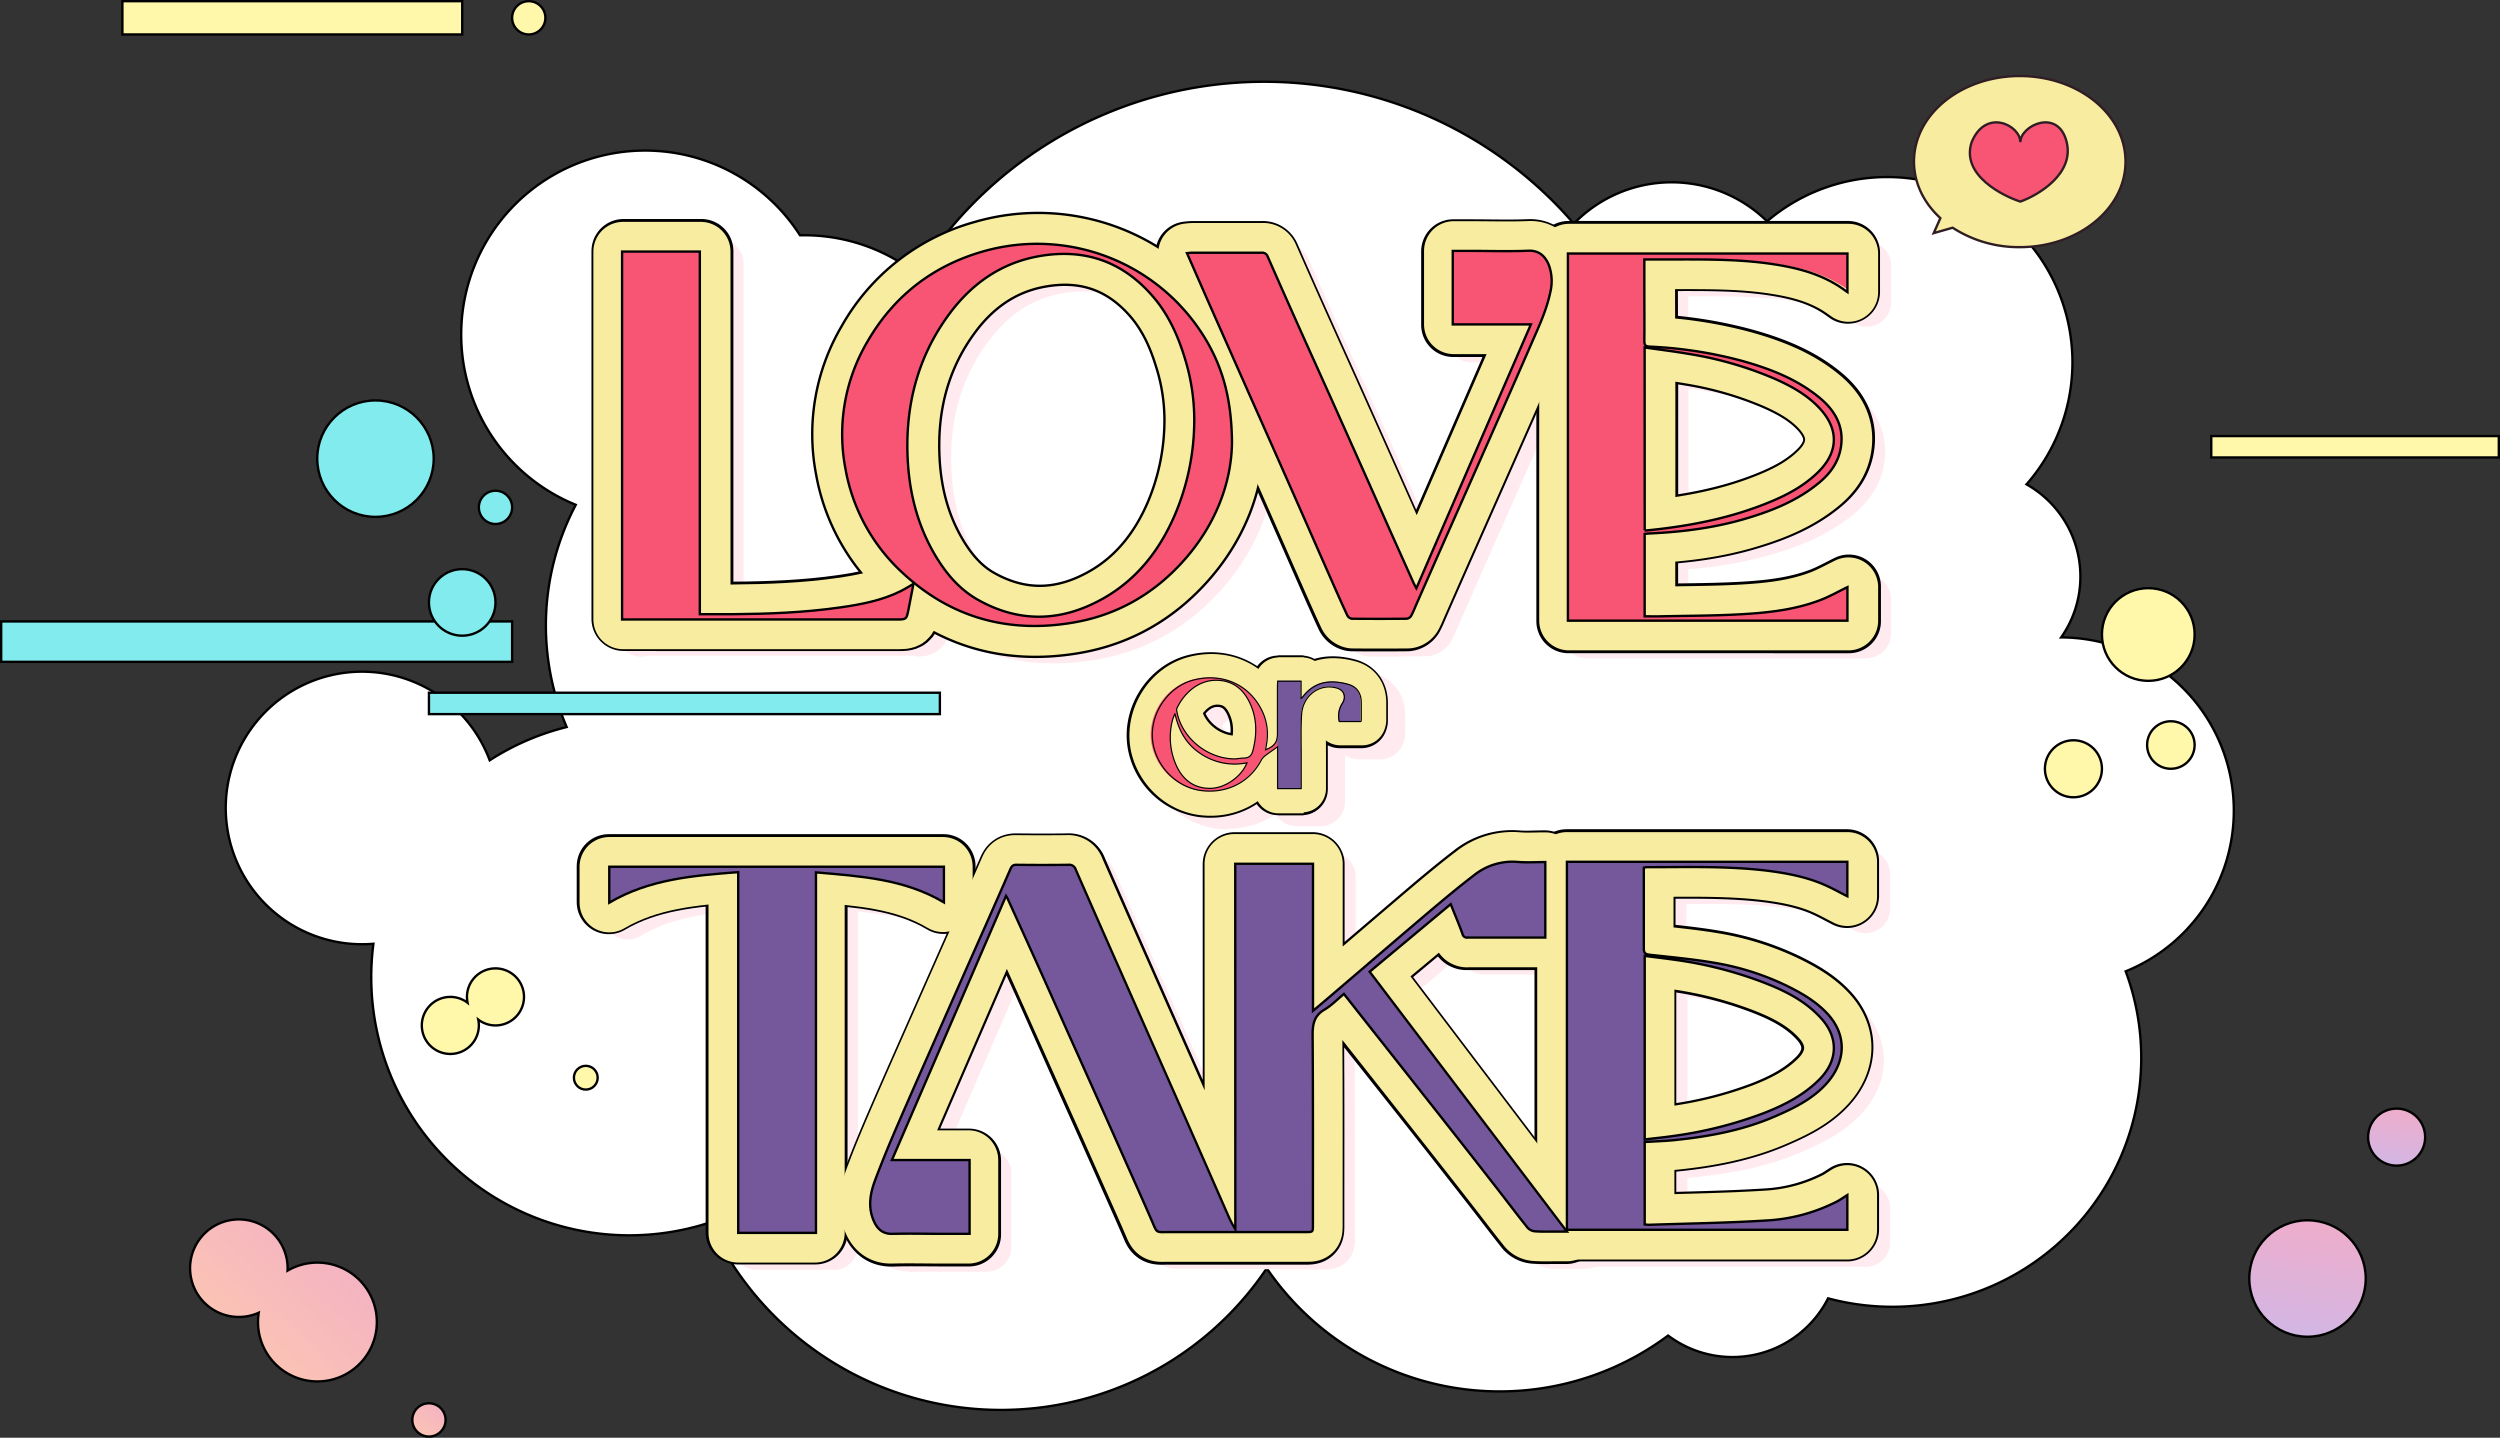 <svg id="圖層_1" data-name="圖層 1" xmlns="http://www.w3.org/2000/svg" xmlns:xlink="http://www.w3.org/1999/xlink" viewBox="0 0 1052 605"><rect x="0" y="0" width="1052" height="605" fill="#333333" stroke="none"/><defs><style>.cls-1,.cls-11,.cls-13,.cls-14,.cls-15,.cls-17,.cls-8{fill:none;}.cls-2{fill:#fff;}.cls-11,.cls-14,.cls-17,.cls-19,.cls-2,.cls-20,.cls-21,.cls-22,.cls-25,.cls-26,.cls-8{stroke:#000;}.cls-3{clip-path:url(#clip-path);}.cls-4{fill:#ffeaef;}.cls-5{clip-path:url(#clip-path-2);}.cls-6{clip-path:url(#clip-path-3);}.cls-7{fill:#75589b;}.cls-11,.cls-13,.cls-15,.cls-8{stroke-linecap:round;stroke-linejoin:round;}.cls-8{stroke-width:27px;}.cls-9{clip-path:url(#clip-path-6);}.cls-10,.cls-24{fill:#f75573;}.cls-11{stroke-width:22px;}.cls-12{clip-path:url(#clip-path-7);}.cls-13,.cls-15{stroke:#f8eca0;}.cls-13{stroke-width:25px;}.cls-14,.cls-17,.cls-19,.cls-20,.cls-21,.cls-22{stroke-miterlimit:10;}.cls-15{stroke-width:20px;}.cls-16{clip-path:url(#clip-path-12);}.cls-17{stroke-width:0.5px;}.cls-18{clip-path:url(#clip-path-13);}.cls-19{fill:#81ebed;}.cls-20{fill:url(#未命名漸層_23);}.cls-21{fill:url(#未命名漸層_23-2);}.cls-22{fill:#fff7a9;}.cls-23{fill:#f8eca0;}.cls-23,.cls-24{stroke:#2f1d23;}.cls-25{fill:url(#未命名漸層_20);}.cls-26{fill:url(#未命名漸層_20-2);}</style><clipPath id="clip-path" transform="translate(-97 -69)"><rect class="cls-1" x="120" y="-131" width="994" height="994"/></clipPath><clipPath id="clip-path-2" transform="translate(-97 -69)"><rect class="cls-1" x="576.41" y="343.85" width="76.62" height="78.28"/></clipPath><clipPath id="clip-path-3" transform="translate(-97 -69)"><rect class="cls-1" x="642.26" y="342.19" width="48.04" height="79.93"/></clipPath><clipPath id="clip-path-6" transform="translate(-97 -69)"><rect class="cls-1" x="568.96" y="338.46" width="76.62" height="78.28"/></clipPath><clipPath id="clip-path-7" transform="translate(-97 -69)"><rect class="cls-1" x="634.81" y="336.81" width="48.04" height="79.93"/></clipPath><clipPath id="clip-path-12" transform="translate(-97 -69)"><rect class="cls-1" x="634.4" y="345.5" width="36.45" height="59.23"/></clipPath><clipPath id="clip-path-13" transform="translate(-97 -69)"><rect class="cls-1" x="576.83" y="345.5" width="57.57" height="61.71"/></clipPath><linearGradient id="未命名漸層_23" x1="975.01" y1="514.74" x2="966.68" y2="563.04" gradientUnits="userSpaceOnUse"><stop offset="0" stop-color="#eeadcb"/><stop offset="1" stop-color="#d2b7e5"/></linearGradient><linearGradient id="未命名漸層_23-2" x1="1010.46" y1="467.11" x2="1006.39" y2="490.76" xlink:href="#未命名漸層_23"/><linearGradient id="未命名漸層_20" x1="242.21" y1="579.17" x2="196.25" y2="641.98" gradientTransform="translate(75.65 -21.49) rotate(6.9)" gradientUnits="userSpaceOnUse"><stop offset="0" stop-color="#f2aec6"/><stop offset="1" stop-color="#fcc6b2"/></linearGradient><linearGradient id="未命名漸層_20-2" x1="187.38" y1="588.1" x2="174.89" y2="605.17" gradientTransform="matrix(1, 0, 0, 1, 0, 0)" xlink:href="#未命名漸層_20"/></defs><path class="cls-2" d="M433.63,168a77.39,77.39,0,1,0-94.34,113.43,108.8,108.8,0,0,0-3.84,93.51,107.88,107.88,0,0,0-32.39,14,57.34,57.34,0,1,0-53.72,77.39c1.61,0,3.22-.06,4.8-.19A108.62,108.62,0,0,0,395.58,583.45a134.76,134.76,0,0,0,234.47,19.24A118.61,118.61,0,0,0,798.94,631a45.11,45.11,0,0,0,67.32-15.66,104.72,104.72,0,0,0,125.23-137.6,72.94,72.94,0,0,0-27.16-140.52,44.54,44.54,0,0,0-14.57-64.41A77.94,77.94,0,0,0,840.58,162.13a57.34,57.34,0,0,0-81.31,1A172,172,0,0,0,483,184.44,77,77,0,0,0,435.26,168Z" transform="translate(-97 -69)"/><g class="cls-3"><path class="cls-4" d="M624,438.06h33.13V500c2.51-2.11,4.68-3.93,6.83-5.77,14.29-12.21,28.54-24.47,42.88-36.63,5.93-5,11.92-10,18.09-14.7a25.8,25.8,0,0,1,18.34-5.57c3.81.32,7.66.06,11.61.06v31.77h-7.64c-8.33,0-16.67,0-25,0a1.91,1.91,0,0,1-2.2-1.52c-1.47-4.07-3.15-8.05-5-12.55L681,483.49l83,109.35h-4.52c-3,0-5.93.11-8.87-.1a4.82,4.82,0,0,1-3.11-1.48c-4.47-5.57-8.76-11.29-13.15-16.92q-9.76-12.52-19.58-25Q698.85,529.16,682.91,509l-12.75-16.17c-2.82,2.33-5.24,4.88-8.16,6.58-4.59,2.68-5.07,6.51-5,11.29.2,26.45.1,52.9.11,79.34,0,3,0,3-2.9,3l-57.84,0h-1c-4,.11-4,.08-5.49-3.44-2.88-6.7-5.86-13.35-8.82-20q-4.93-11.13-9.89-22.25c-3.93-8.79-7.89-17.57-11.81-26.36-5.21-11.69-10.38-23.39-15.61-35.07q-7.44-16.58-15-33.13c-.11-.24-.27-.47-.66-1.14L480,562.73h32.24v31.06H501.07c-7,0-14.07-.18-21.09.06-4.3.14-6.87-2-8.52-6.65-1.95-5.44-.87-10.86,1.05-16,3.1-8.24,6.49-16.39,10-24.47,6.29-14.55,12.73-29,19.13-43.53q8.47-19.2,17-38.38c3.59-8.12,7.19-16.24,10.73-24.39.52-1.19,1-1.89,2.52-1.87q10.95.12,21.91,0a2.85,2.85,0,0,1,3.09,2q9.4,21.49,18.92,42.95,11.4,25.82,22.81,51.62,11.13,25.25,22.2,50.52A44.12,44.12,0,0,0,624,592Z" transform="translate(-97 -69)"/><path class="cls-4" d="M479.54,604c-5.19,0-13.76-1.91-17.91-13.51-2.49-6.94-2.12-14.5,1.11-23.12,2.75-7.31,6-15.24,10.18-24.94,4.84-11.17,9.84-22.47,14.68-33.4l4.5-10.18q5-11.28,10-22.55,3.51-7.9,7-15.81l1.27-2.86c3.12-7,6.34-14.3,9.45-21.46a12.7,12.7,0,0,1,12-8.1h.14c7.88.09,15,.1,21.67,0a13.15,13.15,0,0,1,12.71,8.21c5.69,13,11.53,26.21,17.18,39l1.73,3.92q4.49,10.15,9,20.3,6.93,15.64,13.84,31.29,2.82,6.39,5.63,12.77V438.06A10.35,10.35,0,0,1,624,427.71h33.13a10.36,10.36,0,0,1,10.36,10.35v39.09l3-2.53c9.73-8.34,19.8-17,29.74-25.41,5-4.24,11.64-9.79,18.5-15a36,36,0,0,1,25.47-7.66,66.86,66.86,0,0,0,6.86.08c1.24,0,2.53-.05,3.86-.05a10.35,10.35,0,0,1,10.36,10.35V468.7a10.36,10.36,0,0,1-10.33,10.37h-13.8c-6.16,0-12.53,0-18.79,0a12.15,12.15,0,0,1-11.55-7.34l-15.55,13,77,101.55A10.37,10.37,0,0,1,764,602.9h-1.69s-2,.12-3,.12c-.79,0-1.57,0-2.36,0-2.31,0-4.69,0-7.23-.14a15.13,15.13,0,0,1-10.45-5.31c-2.93-3.64-5.79-7.36-8.56-11-1.57-2-3.13-4.06-4.71-6.08-6.91-8.85-13.32-17-19.59-24.94q-10.62-13.44-21.26-26.87L674.55,515.3c-2.08-2.63-4.15-5.26-6.25-7.9-.38.25-.78.5-1.18.74a19.55,19.55,0,0,0-.08,2.36c.14,19.64.13,39.6.12,58.89q0,10.25,0,20.49c0,2.42,0,6.44-3.31,9.83s-7.5,3.49-10,3.49c-15.09,0-45.28-.3-45.28-.3H594.73c-2.76.08-5.9.16-9.13-1.77-3.52-2.11-4.83-5.15-5.89-7.6l-.1-.23c-2.22-5.14-4.54-10.36-6.79-15.41q-1-2.16-1.93-4.32c-3.84-8.66-7-15.65-9.81-22l-5.47-12.18q-3.14-7-6.26-14-3.2-7.14-6.37-14.27c-3-6.71-6.07-13.65-9.13-20.45-1.94-4.32-3.91-8.68-5.87-13l-32.39,74.7h16.63a10.35,10.35,0,0,1,10.35,10.35v31.06a10.36,10.36,0,0,1-10.36,10.36H501.15l-6.36,0c-5,0-9.68-.07-14.4.09h-.71m3.14-31.13c-.23.59-.45,1.18-.67,1.76-1.42,3.79-1.77,6.47-1.09,8.62,4.66-.12,9.29-.09,13.79-.05l6.21,0h.8V573.08Zm151.58,9.51h11.91q0-6.57,0-13.11c0-19.26,0-39.17-.12-58.72a30.57,30.57,0,0,1,.7-7.68,10.33,10.33,0,0,1-.49-3.15V448.42h-12Zm-36.87,0H608.3l-5.57-12.68Q596,554.62,589.25,539.3q-6.88-15.63-13.82-31.26l-9-20.31-1.73-3.92c-5-11.41-10.24-23.16-15.35-34.82-3.68,0-7.49,0-11.49,0l3.86,8.49c3.58,7.91,7.3,16.08,10.92,24.14,3.09,6.9,6.22,13.91,9.24,20.7q3.2,7.19,6.4,14.36l6.3,14q2.77,6.16,5.53,12.32c2.89,6.45,6,13.52,9.93,22.27.64,1.44,1.29,2.89,1.93,4.34,1.89,4.24,3.83,8.6,5.73,13m136.11-124h10.75v-11c-.7,0-1.41-.07-2.13-.13A15.55,15.55,0,0,0,731.19,451c-1.69,1.29-3.36,2.6-5,3.89.52,1.28,1,2.53,1.52,3.77h6.1" transform="translate(-97 -69)"/><path class="cls-4" d="M796.75,554.86v34.68a16.49,16.49,0,0,0,1.89.15c16.35-.55,32.72-.78,49.05-1.79a74,74,0,0,0,30-8c1.45-.76,2.78-1.72,4.39-2.72v14.5H764V436.82H881.65v14.65c-3-1.52-6-3.2-9.17-4.62-7.43-3.34-15.33-4.92-23.35-6-17.24-2.22-34.57-1.61-51.87-1.63a8.7,8.7,0,0,0-1.14.22c0,4.3,0,8.68,0,13.07,0,7,0,13.94,0,20.91,0,1.77.48,2.44,2.39,2.64,9,1,18,1.82,26.86,3.32a112.25,112.25,0,0,1,31.36,10c6,3,11.61,6.3,16.24,11.17,9.17,9.63,7.73,21.26-.31,30-6,6.52-13.74,10.25-21.68,13.67-13.3,5.74-27.36,8.34-41.67,9.83-4.17.43-8.37.55-12.82.82m.3-78.29v77.28c4.33-.52,8.44-.92,12.53-1.53a172.65,172.65,0,0,0,37.77-9.61c8.57-3.37,16.68-7.52,23.28-14.18,7.74-7.82,8.08-17.46.69-25.63-7.15-7.91-16.53-12.24-26.27-15.85a168.08,168.08,0,0,0-35.43-8.8c-4.14-.58-8.29-1.07-12.57-1.62" transform="translate(-97 -69)"/><path class="cls-4" d="M881.65,602.08H764a10.36,10.36,0,0,1-10.36-10.36V436.82A10.35,10.35,0,0,1,764,426.47h118a10.35,10.35,0,0,1,10.35,10.35v14.33a10.54,10.54,0,0,1-2.85,7.32,10.4,10.4,0,0,1-12.22,2.1l-2.93-1.51c-2-1.05-3.94-2.05-5.83-2.9-6.91-3.1-14.57-4.37-20.48-5.13-13.53-1.74-27.08-1.66-41.42-1.58h0v3.1s0,3.65,0,5.48c0,2.8,0,5.65,0,8.51,6.76.72,13.69,1.51,20.57,2.67a122.76,122.76,0,0,1,34.24,10.91c6.07,3,13.09,6.94,19.14,13.3,12.3,12.92,12.22,30.66-.19,44.15-7.44,8.09-16.53,12.42-25.19,16.16-12.62,5.44-26.41,8.72-44.71,10.62-1.18.12-3.41.3-3.41.3v14.51l5.45-.15c11.34-.32,23.06-.65,34.48-1.36a63.85,63.85,0,0,0,25.83-6.8c.53-.28,1.23-.74,2-1.26q.69-.47,1.44-.93a10.55,10.55,0,0,1,8.34-1.39,10.36,10.36,0,0,1,7.75,10v14.5a10.35,10.35,0,0,1-10.35,10.36M774.38,581.37H786v-26.5a4.32,4.32,0,0,0,.41-1.36V477.09a15,15,0,0,1-.45-3.87c0-5.08,0-10.27,0-15.3V447.18h-11.6Zm32.72-92.78v53.6h0c13.95-2.05,25.77-5,36.16-9.11,9.06-3.56,15.14-7.21,19.71-11.83,3.91-4,4-7.35.37-11.39-5.82-6.44-14.1-10.1-22.19-13.1a159.83,159.83,0,0,0-33.26-8.25l-.79-.11m-9.68-38.74h0Z" transform="translate(-97 -69)"/><path class="cls-4" d="M447.61,593H415.3V441.14c-18.91,1.45-37.44,2.95-54.26,12.84V438.89H501.45v15c-16.62-9.86-35.16-11-53.84-12.61Z" transform="translate(-97 -69)"/><path class="cls-4" d="M447.61,603.32H415.3A10.35,10.35,0,0,1,405,593V452.39c-13.79,1.32-26.82,3.58-38.58,10.5a10.39,10.39,0,0,1-15.68-9.12V438.89A10.35,10.35,0,0,1,361,428.54H501.45a10.35,10.35,0,0,1,10.35,10.35v14.83a10.57,10.57,0,0,1-3.09,7.59,10.37,10.37,0,0,1-12.56,1.51C484.72,456,471.74,454,458,452.62V593.13a10.35,10.35,0,0,1-10.35,10.35m-22.37-20.87h12V449.25h-12Z" transform="translate(-97 -69)"/></g><g class="cls-5"><path class="cls-4" d="M637.46,390.23c3.79-1.46,5.08-3.24,5.08-6.78q0-10.14,0-20.27c0-.62.07-1.23.12-1.94h9.94v7.21a8.18,8.18,0,0,0,.68-.56c5-6.53,11.37-7.36,18.78-5.4,3.84,1,5.69,3.77,5.7,7.76,0,2.48,0,5,0,7.43a2.31,2.31,0,0,1-.16.54h-9c-.45-2.7-.34-5.28,1.38-7.73,2.05-2.94,1.13-5.28-2.29-6.33-7.18-2.19-14.33,3-14.84,11.08-.38,6-.15,12-.18,18,0,4.32,0,8.65,0,13.19h-9.94V388.82c-2,1.45-3.86,2.66-5.58,4a6.09,6.09,0,0,0-1.49,1.91c-5,9.18-14.62,14-25.38,12.56a24.44,24.44,0,0,1-20.12-18.42c-2.94-12.11,5.11-25.37,17.2-28.35,12.63-3.11,24.22,2.43,29.3,14.11A22.53,22.53,0,0,1,638,387.41c-.14.87-.3,1.74-.46,2.68M624.8,394c1.31-.13,2.61-.32,3.91-.37,2-.08,3-1.05,3.55-3,1.84-7,1.82-13.78-1.34-20.37-2.76-5.73-7.17-9.2-13.72-9.34-7.82-.17-13.8,5.37-16.84,11.72a2.14,2.14,0,0,0-.09,1.18C602.21,385.05,613.14,394,624.8,394m-25.27-19.06a21.77,21.77,0,0,0-1,2.53,28.84,28.84,0,0,0,1.61,19.41c2.78,6,7.43,9.56,14.25,9.5,6.28-.05,13.23-5,15.4-10.73a25.67,25.67,0,0,1-19.44-3.83c-5.93-3.89-9.29-9.58-10.8-16.88" transform="translate(-97 -69)"/><path class="cls-4" d="M613.84,418a39.7,39.7,0,0,1-5.07-.33,34.67,34.67,0,0,1-28.84-26.25,34.49,34.49,0,0,1,24.79-40.84c10.77-2.66,21.17-.66,29.25,5a10.35,10.35,0,0,1,8.71-4.75h9.84a10.31,10.31,0,0,1,5.45,1.54c4.52-1.38,10.07-1.63,16.82.14,8.29,2.17,13.45,9,13.48,17.76,0,2.08,0,4.17,0,6.18l0,1.29a10.82,10.82,0,0,1-.7,3.75,10.34,10.34,0,0,1-9.79,7h-9.09a10.32,10.32,0,0,1-5.73-1.74c0,.34,0,.69,0,1,0,1.76,0,3.58,0,5.4,0,3,0,5.9,0,8.93v4.19a10.35,10.35,0,0,1-10.35,10.35h-10a10.34,10.34,0,0,1-8.83-4.95,34.91,34.91,0,0,1-19.89,6m-2.61-43.25a15.41,15.41,0,0,0,11.83,8.92,16.31,16.31,0,0,0-1.48-8.8c-1.52-3.16-2.92-3.43-4.61-3.47-2.53-.05-4.49,1.72-5.74,3.35m76.4,6.77h0" transform="translate(-97 -69)"/></g><g class="cls-6"><path class="cls-4" d="M637.4,389.81c3.79-1.45,5.08-3.23,5.08-6.77q0-10.14,0-20.28c0-.61.08-1.23.13-1.93h10v7.62a8.18,8.18,0,0,0,.68-.56c5-6.53,11.37-7.36,18.78-5.4,3.84,1,5.69,3.77,5.7,7.76,0,2.48,0,5,0,7.43a2.31,2.31,0,0,1-.16.54h-9c-.45-2.7-.34-5.28,1.38-7.73,2.05-2.94,1.13-5.28-2.29-6.33-7.18-2.19-14.33,3-14.84,11.08-.38,6-.15,12-.18,18,0,4.32,0,8.65,0,13.19h-9.94V388.71c-2,1.45-3.86,2.66-5.58,4a6,6,0,0,0-1.49,1.91c-5,9.18-14.62,14-25.38,12.56a24.44,24.44,0,0,1-20.12-18.42c-2.94-12.11,5.11-25.37,17.2-28.35,12.63-3.11,24.22,2.43,29.3,14.1A22.57,22.57,0,0,1,638,387.3c-.14.87-.3,1.73-.46,2.68m-12.84,3.88c1.31-.13,2.61-.33,3.91-.38,2-.07,3-1,3.55-3,1.84-7,1.82-13.78-1.35-20.38-2.75-5.72-7.16-9.19-13.71-9.34-7.82-.17-13.8,5.37-16.84,11.73a2.13,2.13,0,0,0-.09,1.18c1.94,11.26,12.86,20.21,24.53,20.18M599.47,374.8a21.06,21.06,0,0,0-1,2.52,28.86,28.86,0,0,0,1.6,19.42c2.79,6,7.44,9.55,14.25,9.5,6.29-.05,13.24-5,15.41-10.74a25.67,25.67,0,0,1-19.44-3.82c-5.93-3.9-9.29-9.58-10.8-16.88" transform="translate(-97 -69)"/><path class="cls-4" d="M613.78,417.62a38.25,38.25,0,0,1-5.08-.34A34.68,34.68,0,0,1,579.86,391a34.52,34.52,0,0,1,24.79-40.84c10.78-2.65,21.18-.66,29.26,5a10.34,10.34,0,0,1,8.71-4.76h9.9A10.34,10.34,0,0,1,658,352c4.52-1.38,10.07-1.64,16.82.13,8.29,2.18,13.45,9,13.48,17.77,0,2.08,0,4.16,0,6.18l0,1.7a10.82,10.82,0,0,1-.7,3.75,10.34,10.34,0,0,1-9.79,7h-9.09a10.32,10.32,0,0,1-5.73-1.74c0,.34,0,.69,0,1,0,1.76,0,3.58,0,5.4,0,3,0,5.9,0,8.93v4.19a10.35,10.35,0,0,1-10.35,10.35H642.5a10.35,10.35,0,0,1-8.84-4.95,34.86,34.86,0,0,1-19.88,6m-2.61-43.36A15.41,15.41,0,0,0,623,383.4a16.41,16.41,0,0,0-1.48-8.8c-1.52-3.16-2.92-3.44-4.61-3.47-2.53-.06-4.49,1.71-5.74,3.35m76.4,6.77h0" transform="translate(-97 -69)"/></g><g class="cls-3"><path class="cls-4" d="M749.12,211.1H716.4V180.17h7.51c8.12,0,16.26.27,24.37-.07,5-.21,7.39,3,8.62,6.25a19.61,19.61,0,0,1,.56,11.16c-1.52,7.27-4.61,14-7.54,20.69-5.61,12.92-11.32,25.8-17,38.69q-9.61,21.78-19.28,43.55-6.3,14.24-12.56,28.49c-.72,1.63-1.36,3.31-2.23,4.86A2.57,2.57,0,0,1,697,335c-7.71.07-15.44.07-23.15,0A2.71,2.71,0,0,1,672,333.5c-3-6.43-5.82-12.91-8.67-19.38q-7.25-16.41-14.46-32.84-7.67-17.36-15.39-34.69-9.69-21.89-19.38-43.76c-3.17-7.15-6.3-14.33-9.56-21.74.79-.08,1.36-.18,1.93-.18,9.79,0,19.58,0,29.37,0a2.45,2.45,0,0,1,2.68,1.63q6.59,15,13.3,30c5.66,12.61,11.38,25.18,17,37.79q10.39,23.24,20.73,46.5,5.13,11.49,10.3,22.95c.28.62.63,1.2,1.22,2.31L749.28,211.1" transform="translate(-97 -69)"/><path class="cls-4" d="M686.14,345.35c-4.32,0-8.49,0-12.57-.08-5.32-.07-9.5-3.91-11.12-7.46-3-6.45-5.83-12.91-8.74-19.52q-3.4-7.71-6.8-15.44-3.82-8.7-7.66-17.39-4.89-11.08-9.82-22.17-2.79-6.26-5.56-12.51l-3.16-7.14q-8.12-18.3-16.23-36.62c-2.18-4.93-4.34-9.86-6.54-14.88-1-2.23-2-4.48-3-6.74a10.62,10.62,0,0,1-.68-6.64,10.38,10.38,0,0,1,9.12-8l.51-.05a19.33,19.33,0,0,1,2.38-.17h9.18c6.61,0,13.44,0,20.14,0h.09a12.72,12.72,0,0,1,12.13,7.83c4,9.15,8.36,18.92,13.27,29.88q4,9,8.06,17.89c3,6.52,6,13.26,9,19.91,4.22,9.43,8.49,19,12.62,28.3l8.12,18.21c.61,1.35,1.21,2.71,1.82,4.06l32.64-75.13h-17a10.35,10.35,0,0,1-10.35-10.36v-31a10.37,10.37,0,0,1,10.38-10.37h7.34c2.47,0,5,0,7.35.05,5.74.06,11.16.11,16.59-.11,8.54-.36,15.54,4.47,18.73,12.93a29.57,29.57,0,0,1,1,16.94c-1.59,7.65-4.53,14.36-7.37,20.85l-.81,1.85c-5,11.55-10.19,23.25-15.19,34.56l-1.84,4.18q-5.36,12.12-10.72,24.21-4.29,9.68-8.57,19.35-4.07,9.18-8.1,18.37-2.22,5.06-4.45,10.1l-.5,1.16a43.06,43.06,0,0,1-2.18,4.6A12.88,12.88,0,0,1,697,345.17c-3.74,0-7.34.06-10.83.06m-6.95-20.71c3.7,0,7.49,0,11.43,0-.11-.22-.22-.44-.33-.68l-.12-.28c-3.35-7.44-6.8-15.13-10.19-22.71q-4.07-9.12-8.12-18.23c-4.13-9.27-8.4-18.85-12.61-28.26-3-6.62-6-13.34-8.94-19.85q-4-9-8.08-17.93c-4.13-9.2-7.85-17.58-11.33-25.45H620.17c1.08,2.47,2.17,4.93,3.25,7.39q8.1,18.3,16.22,36.6l3.16,7.14,5.55,12.5q4.93,11.1,9.84,22.21,3.85,8.7,7.68,17.42l6.78,15.42c2.19,5,4.36,9.84,6.54,14.68m47.56-123.77h19.11a47.75,47.75,0,0,0,1.46-5.35,10,10,0,0,0,.06-4.9c-5.53.18-11,.13-16.32.07l-4.31,0Z" transform="translate(-97 -69)"/><path class="cls-4" d="M882.48,321.27v14.5H764.86V180.87H882.48v15.19c-1.22-.77-2.21-1.44-3.23-2.06-8.37-5-17.64-7.26-27.16-8.66-13.69-2-27.47-2-41.26-2q-5.79,0-11.58,0h-2.11c0,4.15,0,8.05,0,12,0,7.44.07,14.87,0,22.3,0,1.72.37,2.36,2.23,2.46a176.6,176.6,0,0,1,39.32,6.13c11.53,3.26,22.61,7.57,32,15.31,6.61,5.46,10.48,12.22,9,21.11-1,6-4.29,10.64-8.85,14.48-8.91,7.52-19.45,11.85-30.46,15.15-13.2,3.95-26.76,5.75-40.5,6.41-.82,0-2.71.21-2.71.21v34.68c2.27,0,4.51,0,6.74,0,11.24-.24,22.48-.23,33.69-.86,11.42-.65,22.83-1.88,33.62-6.07,3.81-1.48,7.39-3.53,11.12-5.35m-85.17-23.74a3.11,3.11,0,0,0,.58.11c18.45-1.81,36.52-5.29,53.65-12.65,7-3,13.56-6.73,19-12.18,8.18-8.19,8.51-17.57.78-26.17-5.41-6-12.36-9.8-19.64-13a152.09,152.09,0,0,0-35.39-10.28c-6.23-1.08-12.51-1.85-19-2.79Z" transform="translate(-97 -69)"/><path class="cls-4" d="M882.48,346.12H764.86a10.36,10.36,0,0,1-10.36-10.35V180.87a10.36,10.36,0,0,1,10.36-10.36H882.48a10.35,10.35,0,0,1,10.35,10.36v15.19a10.44,10.44,0,0,1-5.38,9.16,10.25,10.25,0,0,1-10.55-.39l-1.2-.78c-.66-.44-1.23-.81-1.74-1.13-6-3.61-12.92-5.81-23.3-7.34-12.89-1.91-25.87-1.89-39.61-1.87h-3.68v1.56c0,2.09,0,4.17,0,6.26,0,2.85,0,5.76,0,8.68a179.75,179.75,0,0,1,34,6c10.51,3,24.08,7.62,35.81,17.29,12.93,10.64,14,22.62,12.66,30.78-1.31,7.92-5.48,14.88-12.4,20.71-11.28,9.5-24.22,14.16-34.23,17.15a170.47,170.47,0,0,1-35.77,6.38v14.57l6-.1c7.76-.11,15.78-.24,23.54-.67,10.1-.57,20.78-1.62,30.51-5.39a72.6,72.6,0,0,0,6.67-3.15c1.14-.59,2.33-1.19,3.55-1.79a10.55,10.55,0,0,1,7.76-.64,10.36,10.36,0,0,1,7.28,9.89v14.35a10.35,10.35,0,0,1-10.35,10.36M775.21,325.41h11.6V298.86a2.68,2.68,0,0,0,.15-.81c0-.18.26-.54.26-.54V220.77c0-.18,0-.37,0-.55a14.85,14.85,0,0,1-.18-2.53c.05-5.26,0-10.65,0-15.86q0-3.15,0-6.31v-3.88H775.21Zm32.31-92.77V286c15.36-2.17,28.2-5.6,39.79-10.57,6.91-3,11.92-6.14,15.76-10,4.32-4.32,4.43-7.45.4-11.92-4.42-4.92-10.61-8-16.09-10.43a141.52,141.52,0,0,0-33-9.56c-2.26-.39-4.54-.74-6.85-1.08" transform="translate(-97 -69)"/><path class="cls-4" d="M623.5,260.67c-.21,16.95-7,35.05-21,50.38-12.36,13.54-27.6,22.16-45.57,25.28-27.34,4.74-51.74-1.9-72.17-21a77.7,77.7,0,0,1-23.9-43.59,76.7,76.7,0,0,1,9.21-53.56c11-19.06,27.24-31.76,48.33-37.88A82.63,82.63,0,0,1,612.8,217.8c7.06,12.06,10.57,25.17,10.7,42.87m-15.87-9.47a87.06,87.06,0,0,0-4-26c-2.91-9.65-7-18.66-13.67-26.31-13-14.94-29.44-20.22-48.7-16.5-15.48,3-27.57,11.71-36.77,24.16-13.52,18.28-18.68,39.15-17.45,61.65.77,14.13,4.26,27.56,11.53,39.84,4.55,7.69,10.26,14.41,18.14,18.82,17.74,9.93,35.56,9.08,52.91-.84,14.19-8.12,23.68-20.54,30.05-35.42a101.84,101.84,0,0,0,7.92-39.39" transform="translate(-97 -69)"/><path class="cls-4" d="M540.44,348.15a90.79,90.79,0,0,1-25-3.43,92.3,92.3,0,0,1-37.71-21.83,87.8,87.8,0,0,1-27-49.31A86.92,86.92,0,0,1,461.12,213c12.36-21.41,30.67-35.75,54.42-42.65a93,93,0,0,1,106.2,42.23c8.24,14.08,12,28.89,12.12,48v.21c-.26,20.45-8.67,40.77-23.7,57.23-14.08,15.44-31.39,25-51.44,28.5a106.8,106.8,0,0,1-18.28,1.62m12.28-156.56a49.35,49.35,0,0,0-9.45,1c-12.19,2.34-22.13,8.94-30.42,20.15-11.55,15.63-16.6,33.6-15.43,54.93.73,13.39,4,24.88,10.1,35.12,4.27,7.21,8.81,12,14.28,15.07,14.06,7.86,28,7.6,42.71-.8,11.25-6.43,19.65-16.41,25.68-30.5a91,91,0,0,0,7.08-35.43,76.06,76.06,0,0,0-3.51-22.91c-2.9-9.61-6.58-16.76-11.58-22.51-8.19-9.42-17.9-14.08-29.46-14.08m-61.09,15.53a73.52,73.52,0,0,0-12.58,16.22,68.81,68.81,0,0,0,2.86,73,103.52,103.52,0,0,1-5.17-27.53c-1.26-23,3.74-43.73,14.89-61.64m116,44.16Z" transform="translate(-97 -69)"/><path class="cls-4" d="M399.56,332.64c4.67,0,9.09,0,13.51,0,15.26-.11,30.5-.71,45.62-2.87,8.78-1.25,17.5-2.91,25.54-6.91,1.65-.82,3.2-1.84,5.23-3-.76,3.93-1.41,7.47-2.13,11-.8,3.94-.82,4-5,4l-91.32,0c-7.21,0-14.42,0-21.63,0-.82,0-1.63,0-2.53,0V180h32.72Z" transform="translate(-97 -69)"/><path class="cls-4" d="M481.74,344.93l-90.78,0-14.56,0h-6.95l-1.64.41h-.93a10.38,10.38,0,0,1-10.39-10.37V180a10.35,10.35,0,0,1,10.35-10.35h32.72A10.35,10.35,0,0,1,409.92,180V322.39h3c12.11-.08,28.05-.47,43.94-2.75,8.74-1.26,15.87-2.75,22.22-5.93.72-.36,1.55-.86,2.59-1.5l1.82-1.09a10.56,10.56,0,0,1,9.53-.69,10.37,10.37,0,0,1,6.06,11.47c-.23,1.22-.46,2.4-.68,3.56-.49,2.59-.95,5-1.45,7.52-.57,2.81-1.35,6.66-4.94,9.51s-7.19,2.75-10.19,2.75M377.2,324.38l12,0v-134h-12Z" transform="translate(-97 -69)"/></g><g class="cls-3"><path class="cls-7" d="M616.59,432.68h32.72v61.9c2.5-2.12,4.67-3.94,6.82-5.78q21.43-18.32,42.88-36.62c5.93-5,11.92-10,18.09-14.71a25.8,25.8,0,0,1,18.34-5.56c3.81.31,7.67,0,11.61,0v31.78h-7.64c-8.33,0-16.67,0-25,0a1.91,1.91,0,0,1-2.2-1.52c-1.47-4.06-3.15-8.05-5-12.54l-34.11,28.42c27.6,36.38,55.1,72.62,83,109.34H751.6c-3,0-5.92.11-8.87-.1a4.86,4.86,0,0,1-3.11-1.47c-4.47-5.58-8.76-11.29-13.15-16.93q-9.76-12.51-19.58-25Q691,523.77,675,503.62l-12.75-16.16c-2.82,2.32-5.24,4.88-8.16,6.58-4.59,2.67-5.07,6.5-5,11.29.2,26.44.1,52.89.11,79.34,0,2.94,0,3-2.9,3l-57.84,0c-.34,0-.69,0-1,0-4.05.12-4,.08-5.48-3.44-2.89-6.7-5.87-13.35-8.83-20q-4.93-11.13-9.89-22.25c-3.93-8.79-7.89-17.57-11.81-26.37-5.21-11.68-10.38-23.39-15.61-35.06q-7.44-16.59-15-33.13c-.11-.25-.27-.47-.65-1.14-16.06,37.1-32,73.89-48.09,111.14h32.64v31H493.61c-7,0-14.07-.17-21.09.06-4.3.15-6.87-2-8.52-6.64-1.95-5.44-.87-10.87,1.06-16,3.09-8.25,6.49-16.39,10-24.48,6.29-14.55,12.74-29,19.14-43.53q8.47-19.19,17-38.37c3.59-8.12,7.19-16.25,10.74-24.39.51-1.19,1-1.9,2.51-1.88,7.31.08,14.61.1,21.92,0a2.83,2.83,0,0,1,3.08,2q9.4,21.51,18.92,43,11.4,25.82,22.81,51.61,11.13,25.25,22.2,50.52a45.36,45.36,0,0,0,3.25,6.3Z" transform="translate(-97 -69)"/><path class="cls-8" d="M616.59,432.68h32.72v61.9c2.5-2.12,4.67-3.94,6.82-5.78q21.43-18.32,42.88-36.62c5.93-5,11.92-10,18.09-14.71a25.8,25.8,0,0,1,18.34-5.56c3.81.31,7.67,0,11.61,0v31.78h-7.64c-8.33,0-16.67,0-25,0a1.91,1.91,0,0,1-2.2-1.52c-1.47-4.06-3.15-8.05-5-12.54l-34.11,28.42c27.6,36.38,55.1,72.62,83,109.34H751.6c-3,0-5.92.11-8.87-.1a4.86,4.86,0,0,1-3.11-1.47c-4.47-5.58-8.76-11.29-13.15-16.93q-9.76-12.51-19.58-25Q691,523.77,675,503.62l-12.75-16.16c-2.82,2.32-5.24,4.88-8.16,6.58-4.59,2.67-5.07,6.5-5,11.29.2,26.44.1,52.89.11,79.34,0,2.94,0,3-2.9,3l-57.84,0c-.34,0-.69,0-1,0-4.05.12-4,.08-5.48-3.44-2.89-6.7-5.87-13.35-8.83-20q-4.93-11.13-9.89-22.25c-3.93-8.79-7.89-17.57-11.81-26.37-5.21-11.68-10.38-23.39-15.61-35.06q-7.44-16.59-15-33.13c-.11-.25-.27-.47-.65-1.14-16.06,37.1-32,73.89-48.09,111.14h32.64v31H493.61c-7,0-14.07-.17-21.09.06-4.3.15-6.87-2-8.52-6.64-1.95-5.44-.87-10.87,1.06-16,3.09-8.25,6.49-16.39,10-24.48,6.29-14.55,12.74-29,19.14-43.53q8.47-19.19,17-38.37c3.59-8.12,7.19-16.25,10.74-24.39.51-1.19,1-1.9,2.51-1.88,7.31.08,14.61.1,21.92,0a2.83,2.83,0,0,1,3.08,2q9.4,21.51,18.92,43,11.4,25.82,22.81,51.61,11.13,25.25,22.2,50.52a45.36,45.36,0,0,0,3.25,6.3Z" transform="translate(-97 -69)"/><path class="cls-7" d="M788.88,549.48v34.68a16.66,16.66,0,0,0,1.89.15c16.35-.55,32.72-.78,49.05-1.79a74,74,0,0,0,30-8c1.45-.75,2.78-1.72,4.39-2.72v14.51H756.57V431.44H874.2v14.65c-3-1.53-6-3.21-9.18-4.62-7.42-3.34-15.33-4.93-23.35-6-17.23-2.22-34.56-1.62-51.87-1.63a10.24,10.24,0,0,0-1.13.21v13.07c0,7,0,13.94,0,20.91,0,1.77.48,2.44,2.39,2.65,9,1,18,1.81,26.85,3.31a112.17,112.17,0,0,1,31.36,10c6,3,11.61,6.29,16.25,11.16,9.16,9.63,7.72,21.27-.31,30-6,6.51-13.75,10.24-21.68,13.67-13.31,5.74-27.37,8.34-41.67,9.83-4.18.43-8.38.54-12.83.82m-.11-78.29v77.28c4.33-.52,8.45-.92,12.53-1.53a172.11,172.11,0,0,0,37.77-9.62c8.57-3.37,16.69-7.51,23.28-14.18,7.74-7.81,8.08-17.45.69-25.62-7.15-7.91-16.53-12.25-26.27-15.86a169.31,169.31,0,0,0-35.43-8.8c-4.13-.58-8.29-1.07-12.57-1.61" transform="translate(-97 -69)"/><path class="cls-8" d="M788.88,549.35v34.9c.7,0,1.29.16,1.89.14,16.35-.55,32.72-.77,49.05-1.79a74,74,0,0,0,30-8c1.45-.76,2.78-1.72,4.39-2.72v14.43h-118V431.44h118V446c-3-1.52-6-3.2-9.19-4.62-7.43-3.34-15.35-4.92-23.38-6-17.26-2.22-34.61-1.61-51.94-1.63a9,9,0,0,0-1.14.22V447c0,7,0,13.94,0,20.91,0,1.77.48,2.44,2.4,2.64,9,1,18,1.82,26.89,3.32a112.84,112.84,0,0,1,31.4,10c6,3,11.62,6.3,16.26,11.17,9.18,9.63,7.74,21.26-.3,30-6,6.51-13.77,10.24-21.71,13.66-13.33,5.74-27.41,8.35-41.73,9.83C797.54,549,793.33,549.08,788.88,549.35Zm0-78.09v77.22c4.33-.52,8.45-.92,12.53-1.53a172.11,172.11,0,0,0,37.77-9.62c8.57-3.37,16.69-7.51,23.28-14.18,7.74-7.81,8.08-17.45.69-25.62-7.15-7.91-16.53-12.25-26.27-15.86a169.31,169.31,0,0,0-35.43-8.8C797.32,472.29,793.16,471.8,788.88,471.26Z" transform="translate(-97 -69)"/><path class="cls-8" d="M440.15,587.58H407.43V435.76c-18.91,1.45-37.44,2.95-54.25,12.84V433.51H494v15c-16.61-9.87-35.16-11-53.84-12.61Z" transform="translate(-97 -69)"/></g><g class="cls-9"><path class="cls-10" d="M629.79,384.84c3.79-1.45,5.08-3.23,5.08-6.77q0-10.14,0-20.28c0-.61.08-1.23.13-1.93h9.74v7.21a6.66,6.66,0,0,0,.68-.56c5-6.53,11.37-7.36,18.78-5.41,3.84,1,5.69,3.78,5.71,7.77,0,2.47,0,4.95,0,7.43a2.45,2.45,0,0,1-.16.54h-9a9.91,9.91,0,0,1,1.27-7.57c1.75-2.63.83-5.58-2.19-6.49-7.18-2.18-14.32,3-14.83,11.08-.38,6-.15,12-.17,18,0,4.32,0,8.65,0,13.18h-9.94V383.44c-2,1.45-3.86,2.66-5.58,4a6,6,0,0,0-1.49,1.91c-5,9.18-14.62,14-25.38,12.56a24.44,24.44,0,0,1-20.12-18.42c-2.94-12.11,5.11-25.37,17.2-28.35,12.64-3.11,24.22,2.43,29.3,14.1A22.56,22.56,0,0,1,630.17,382c-.14.87-.3,1.73-.46,2.68m-12.58,3.88c1.31-.13,2.61-.33,3.91-.38,2-.07,3-1,3.55-3,1.84-7,1.82-13.79-1.35-20.38-2.75-5.72-7.16-9.19-13.71-9.34-7.82-.17-13.8,5.37-16.84,11.73a2.13,2.13,0,0,0-.09,1.18c1.94,11.26,12.86,20.21,24.53,20.18m-25.27-19.06a21.06,21.06,0,0,0-1,2.52,28.86,28.86,0,0,0,1.6,19.42c2.79,6,7.44,9.55,14.25,9.5,6.29-.05,13.24-5,15.41-10.74a25.63,25.63,0,0,1-19.44-3.83c-5.93-3.89-9.29-9.57-10.8-16.87" transform="translate(-97 -69)"/><path class="cls-11" d="M629.75,384.72c3.76-1.45,5-3.22,5-6.75q0-10.1,0-20.19c0-.61.08-1.22.12-1.92h9.83v7.21a5.61,5.61,0,0,0,.68-.56c5-6.53,11.45-7.36,18.91-5.41,3.86,1,5.73,3.78,5.74,7.77,0,2.47,0,4.95,0,7.43a2.67,2.67,0,0,1-.17.54h-9.08a9.84,9.84,0,0,1,1.26-7.56c1.77-2.63.85-5.59-2.19-6.5-7.23-2.18-14.42,3-14.93,11.08-.38,6-.15,12-.17,18,0,4.32,0,8.65,0,13.18h-9.94V383.46c-2,1.44-3.83,2.65-5.53,4a6,6,0,0,0-1.48,1.9c-4.93,9.14-14.49,13.91-25.16,12.51a24.28,24.28,0,0,1-19.94-18.34c-2.91-12.06,5.07-25.26,17-28.23,12.52-3.1,24,2.42,29,14a22.53,22.53,0,0,1,1.42,12.73C630.08,382.92,629.91,383.78,629.75,384.72Zm-12.62,3.87c1.31-.13,2.61-.33,3.91-.38,2-.07,3-1,3.55-3,1.84-7,1.82-13.79-1.35-20.38-2.75-5.72-7.16-9.19-13.71-9.34-7.82-.17-13.8,5.37-16.84,11.73a2.13,2.13,0,0,0-.09,1.18C594.54,379.67,605.46,388.62,617.13,388.59Zm-25.27-19.06a21.06,21.06,0,0,0-1,2.52,28.86,28.86,0,0,0,1.6,19.42c2.79,6,7.44,9.55,14.25,9.5,6.29-.05,13.24-5,15.41-10.74a25.63,25.63,0,0,1-19.44-3.83C596.73,382.51,593.37,376.83,591.86,369.53Z" transform="translate(-97 -69)"/></g><g class="cls-12"><path class="cls-7" d="M629.73,384.43c3.79-1.45,5.08-3.23,5.08-6.77q0-10.14,0-20.28c0-.62.08-1.23.13-1.94h9.8v7.63a6.66,6.66,0,0,0,.68-.56c5-6.53,11.37-7.36,18.78-5.41,3.84,1,5.69,3.78,5.71,7.77,0,2.47,0,4.95,0,7.43a2.45,2.45,0,0,1-.16.54h-9a9.91,9.91,0,0,1,1.27-7.57c1.75-2.63.83-5.58-2.19-6.49-7.18-2.18-14.32,3-14.83,11.08-.38,6-.15,12-.17,18,0,4.32,0,8.65,0,13.18h-9.94V383.33c-2,1.45-3.86,2.66-5.58,4a6.09,6.09,0,0,0-1.49,1.91c-5,9.19-14.62,14-25.38,12.57a24.45,24.45,0,0,1-20.12-18.42c-2.94-12.11,5.11-25.38,17.2-28.35,12.64-3.12,24.22,2.42,29.3,14.1a22.54,22.54,0,0,1,1.43,12.78c-.14.87-.3,1.74-.46,2.68m-12.64,3.89c1.3-.13,2.61-.33,3.91-.38,2-.07,3-1.05,3.55-3,1.84-7,1.82-13.79-1.35-20.38-2.75-5.73-7.16-9.2-13.71-9.34-7.83-.17-13.8,5.37-16.84,11.73a2.13,2.13,0,0,0-.09,1.18c1.94,11.26,12.86,20.21,24.53,20.18M591.8,369.41a21.77,21.77,0,0,0-1,2.53,28.86,28.86,0,0,0,1.6,19.42c2.79,6,7.44,9.55,14.25,9.5,6.29-.05,13.24-5,15.41-10.74a25.67,25.67,0,0,1-19.44-3.83c-5.93-3.89-9.29-9.57-10.8-16.88" transform="translate(-97 -69)"/><path class="cls-11" d="M629.75,384.72c3.76-1.45,5-3.22,5-6.75q0-10.1,0-20.19c0-.61.08-1.22.12-1.92h9.83v7.21a5.61,5.61,0,0,0,.68-.56c5-6.53,11.45-7.36,18.91-5.41,3.86,1,5.73,3.78,5.74,7.77,0,2.47,0,4.95,0,7.43a2.67,2.67,0,0,1-.17.54h-9.08a9.84,9.84,0,0,1,1.26-7.56c1.77-2.64.85-5.59-2.19-6.5-7.23-2.18-14.42,3-14.93,11.08-.38,6-.15,12-.17,18,0,4.32,0,8.65,0,13.18h-9.94V383.46c-2,1.44-3.83,2.65-5.53,4a6,6,0,0,0-1.48,1.9c-4.93,9.14-14.49,13.91-25.16,12.51a24.28,24.28,0,0,1-19.94-18.34c-2.91-12.06,5.07-25.26,17-28.23,12.52-3.1,24,2.42,29,14a22.53,22.53,0,0,1,1.42,12.73C630.08,382.92,629.91,383.78,629.75,384.72Zm-12.68,3.76c1.3-.13,2.61-.33,3.91-.38,2-.07,3-1.05,3.55-3,1.84-7,1.82-13.79-1.35-20.38-2.75-5.73-7.16-9.2-13.71-9.34-7.83-.17-13.8,5.37-16.84,11.73a2.13,2.13,0,0,0-.09,1.18C594.48,379.56,605.4,388.51,617.07,388.48ZM591.8,369.41a21.77,21.77,0,0,0-1,2.53,28.86,28.86,0,0,0,1.6,19.42c2.79,6,7.44,9.55,14.25,9.5,6.29-.05,13.24-5,15.41-10.74a25.67,25.67,0,0,1-19.44-3.83C596.67,382.4,593.31,376.72,591.8,369.41Z" transform="translate(-97 -69)"/></g><g class="cls-3"><path class="cls-10" d="M741.25,205.72H708.53V174.78H716c8.12,0,16.26.27,24.38-.06,4.94-.21,7.38,3,8.61,6.24a19.57,19.57,0,0,1,.56,11.17c-1.51,7.27-4.61,14-7.54,20.69q-8.41,19.37-17,38.68-9.62,21.79-19.28,43.56-6.3,14.24-12.56,28.48c-.72,1.63-1.36,3.32-2.23,4.87a2.56,2.56,0,0,1-1.82,1.15q-11.58.12-23.16,0a2.66,2.66,0,0,1-1.85-1.43c-3-6.43-5.82-12.9-8.68-19.38Q648.21,292.32,641,275.9q-7.66-17.37-15.38-34.7-9.71-21.87-19.39-43.75c-3.17-7.16-6.3-14.33-9.56-21.75.79-.07,1.36-.17,1.93-.17,9.79,0,19.58,0,29.37,0a2.44,2.44,0,0,1,2.68,1.63q6.58,15,13.31,30c5.65,12.6,11.37,25.18,17,37.78q10.39,23.24,20.73,46.5,5.13,11.49,10.3,23c.28.61.63,1.19,1.22,2.3l48.18-110.9" transform="translate(-97 -69)"/><path class="cls-8" d="M741.41,205.72H708.53V174.78H716c8.12,0,16.26.27,24.38-.06,4.94-.21,7.38,3,8.61,6.24a19.57,19.57,0,0,1,.56,11.17c-1.51,7.27-4.61,14-7.54,20.69q-8.41,19.37-17,38.68-9.62,21.79-19.28,43.56-6.3,14.24-12.56,28.48c-.72,1.63-1.36,3.32-2.23,4.87a2.56,2.56,0,0,1-1.82,1.15q-11.58.12-23.16,0a2.66,2.66,0,0,1-1.85-1.43c-3-6.43-5.82-12.9-8.68-19.38Q648.21,292.32,641,275.9q-7.66-17.37-15.38-34.7-9.71-21.87-19.39-43.75c-3.17-7.16-6.3-14.33-9.56-21.75.79-.07,1.36-.17,1.93-.17,9.79,0,19.58,0,29.37,0a2.44,2.44,0,0,1,2.68,1.63q6.58,15,13.31,30c5.65,12.6,11.37,25.18,17,37.78q10.39,23.24,20.73,46.5,5.13,11.49,10.3,23c.28.61.63,1.19,1.22,2.3Z" transform="translate(-97 -69)"/><path class="cls-10" d="M874.61,315.89v14.49H757V175.48H875v15.2c-1.45-.77-2.43-1.45-3.45-2.06-8.37-5-17.64-7.27-27.16-8.66-13.69-2-27.47-2-41.26-2q-5.79,0-11.58,0h-2.12c0,4.15,0,8.05,0,11.95,0,7.43.07,14.87,0,22.3,0,1.72.37,2.36,2.23,2.45A177.29,177.29,0,0,1,831,220.81c11.53,3.26,22.61,7.57,32,15.31,6.61,5.45,10.48,12.22,9,21.1-1,6-4.29,10.64-8.85,14.49-8.91,7.52-19.45,11.84-30.46,15.14-13.2,4-26.77,5.76-40.5,6.41-.82,0-2.49.21-2.49.21v34.69c2.26,0,4.5,0,6.74,0,11.23-.25,22.48-.23,33.69-.87,11.42-.64,22.83-1.88,33.62-6.07,3.8-1.48,7.38-3.53,11.11-5.34m-85.16-23.75a3.06,3.06,0,0,0,.57.11c18.46-1.81,36.52-5.29,53.66-12.64,7-3,13.55-6.73,19-12.18,8.18-8.19,8.5-17.57.78-26.17-5.41-6-12.36-9.8-19.64-13A153,153,0,0,0,808.68,218c-6.22-1.08-12.5-1.84-19-2.78Z" transform="translate(-97 -69)"/><path class="cls-8" d="M875,315.85v14.53H757V175.48H874.61v16.23c-1.2-.84-2.18-1.57-3.2-2.23-8.36-5.45-17.61-7.87-27.12-9.38-13.67-2.17-27.43-2.15-41.19-2.13H789.56V189.9c0,7.43.08,14.87,0,22.3,0,1.72.37,2.36,2.23,2.45a178,178,0,0,1,39.4,6.14c11.54,3.26,22.64,7.57,32,15.31,6.62,5.45,10.5,12.22,9,21.1-1,6-4.29,10.64-8.86,14.49-8.93,7.52-19.48,11.84-30.51,15.14-13.23,4-26.82,5.76-40.58,6.41-.82,0-1.63.13-2.59.21v34.69c2.27,0,4.51,0,6.75,0,11.25-.25,22.52-.23,33.75-.86,11.44-.65,22.87-1.89,33.68-6.08C867.7,319.72,871.29,317.66,875,315.85Zm-85.32-23.73a3.06,3.06,0,0,0,.57.11c18.46-1.81,36.52-5.29,53.66-12.64,7-3,13.55-6.73,19-12.18,8.18-8.19,8.5-17.57.78-26.17-5.41-6-12.36-9.8-19.64-13A153,153,0,0,0,808.68,218c-6.22-1.08-12.5-1.84-19-2.78Z" transform="translate(-97 -69)"/><path class="cls-10" d="M615.83,255.28c-.21,17-7,35.06-21,50.39-12.35,13.54-27.59,22.16-45.56,25.27-27.34,4.74-51.74-1.9-72.17-21a77.69,77.69,0,0,1-23.9-43.6,76.7,76.7,0,0,1,9.21-53.56,79.71,79.71,0,0,1,48.33-37.88,82.63,82.63,0,0,1,94.38,37.51c7.06,12.06,10.57,25.17,10.7,42.87M600,245.81a87,87,0,0,0-4-26c-2.91-9.65-7-18.66-13.67-26.32-13-14.94-29.44-20.21-48.7-16.5-15.49,3-27.57,11.71-36.78,24.17-13.51,18.28-18.67,39.14-17.44,61.65.77,14.13,4.26,27.55,11.53,39.83,4.55,7.7,10.26,14.42,18.14,18.83,17.73,9.93,35.56,9.08,52.9-.84,14.19-8.12,23.69-20.55,30.06-35.42a102,102,0,0,0,7.92-39.4" transform="translate(-97 -69)"/><path class="cls-8" d="M615.83,255.28c-.21,17-7,35.06-21,50.39-12.35,13.54-27.59,22.16-45.56,25.27-27.34,4.74-51.74-1.9-72.17-21a77.69,77.69,0,0,1-23.9-43.6,76.7,76.7,0,0,1,9.21-53.56,79.71,79.71,0,0,1,48.33-37.88,82.63,82.63,0,0,1,94.38,37.51C612.19,224.47,615.7,237.58,615.83,255.28ZM600,245.81a87,87,0,0,0-4-26c-2.91-9.65-7-18.66-13.67-26.32-13-14.94-29.44-20.21-48.7-16.5-15.49,3-27.57,11.71-36.78,24.17-13.51,18.28-18.67,39.14-17.44,61.65.77,14.13,4.26,27.55,11.53,39.83,4.55,7.7,10.26,14.42,18.14,18.83,17.73,9.93,35.56,9.08,52.9-.84,14.19-8.12,23.69-20.55,30.06-35.42A102,102,0,0,0,600,245.81Z" transform="translate(-97 -69)"/><path class="cls-10" d="M392.11,327.26c4.67,0,9.09,0,13.5,0,15.27-.1,30.5-.7,45.63-2.86,8.78-1.25,17.5-2.92,25.54-6.92,1.65-.82,3.2-1.84,5.23-3-.76,3.92-1.42,7.46-2.14,11-.8,3.94-.82,4-5,4l-91.33,0-21.63-.05h-2.52V174.65h32.72Z" transform="translate(-97 -69)"/><path class="cls-8" d="M392.11,327.26c4.67,0,9.09,0,13.5,0,15.27-.1,30.5-.7,45.63-2.86,8.78-1.25,17.5-2.92,25.54-6.92,1.65-.82,3.2-1.84,5.23-3-.76,3.92-1.42,7.46-2.14,11-.8,3.94-.82,4-5,4l-91.33,0-21.63-.05h-2.52V174.65h32.72Z" transform="translate(-97 -69)"/></g><g class="cls-3"><path class="cls-7" d="M616.59,432.68h32.72v61.9c2.5-2.12,4.67-3.94,6.82-5.78q21.43-18.32,42.88-36.62c5.93-5,11.92-10,18.09-14.71a25.8,25.8,0,0,1,18.34-5.56c3.81.32,7.67,0,11.61,0v31.78h-7.64c-8.33,0-16.67,0-25,0a1.91,1.91,0,0,1-2.2-1.52c-1.47-4.06-3.15-8.05-5-12.54l-34.11,28.42c27.6,36.38,55.1,72.62,83,109.34H751.6c-3,0-5.92.11-8.87-.1a4.86,4.86,0,0,1-3.11-1.47c-4.47-5.58-8.76-11.29-13.15-16.93q-9.76-12.51-19.58-25Q691,523.77,675,503.62l-12.75-16.16c-2.82,2.32-5.24,4.88-8.16,6.58-4.59,2.67-5.07,6.5-5,11.29.2,26.44.1,52.89.11,79.34,0,2.94,0,3-2.9,3q-28.92,0-57.84,0c-.34,0-.69,0-1,0-4.05.12-4,.08-5.48-3.44-2.89-6.7-5.87-13.35-8.83-20q-4.93-11.13-9.89-22.25c-3.93-8.79-7.89-17.57-11.81-26.37-5.21-11.68-10.38-23.39-15.61-35.06q-7.44-16.59-15-33.13c-.11-.25-.27-.47-.65-1.14-16.06,37.1-32,73.89-48.09,111.14h32.64v31H493.61c-7,0-14.07-.17-21.09.06-4.3.14-6.87-2-8.52-6.64-1.95-5.44-.87-10.87,1.06-16,3.09-8.25,6.49-16.39,10-24.48,6.29-14.55,12.74-29,19.14-43.53q8.47-19.19,17-38.37c3.59-8.12,7.19-16.25,10.74-24.39.51-1.19,1-1.89,2.51-1.88q11,.13,21.92,0a2.83,2.83,0,0,1,3.08,2q9.4,21.51,18.92,43,11.4,25.82,22.81,51.61,11.13,25.25,22.2,50.52a45.36,45.36,0,0,0,3.25,6.3Z" transform="translate(-97 -69)"/><path class="cls-13" d="M616.38,432.47h33.13v61.9c2.5-2.12,4.68-3.93,6.83-5.77,14.29-12.21,28.54-24.47,42.88-36.63,5.93-5,11.92-10,18.09-14.7a25.8,25.8,0,0,1,18.34-5.57c3.81.32,7.66.06,11.61.06v31.77h-7.64c-8.34,0-16.67,0-25,0a1.91,1.91,0,0,1-2.2-1.53c-1.47-4.06-3.16-8-4.95-12.54L673.35,477.9l83,109.35h-4.52c-3,0-5.93.1-8.87-.11a4.76,4.76,0,0,1-3.11-1.47c-4.47-5.57-8.76-11.29-13.15-16.92q-9.76-12.53-19.59-25-15.9-20.18-31.84-40.34c-4.21-5.32-8.41-10.66-12.75-16.16-2.82,2.33-5.24,4.88-8.16,6.58-4.59,2.67-5.07,6.5-5,11.29.2,26.45.11,52.9.12,79.34,0,2.95,0,3-2.9,3l-57.84,0h-1c-4,.12-4,.09-5.49-3.44-2.88-6.69-5.86-13.35-8.82-20q-4.94-11.13-9.89-22.25c-3.93-8.79-7.89-17.57-11.81-26.37C546.43,503.65,541.26,492,536,480.27q-7.44-16.57-15-33.13c-.12-.24-.27-.47-.66-1.14L472.32,557.14h32.23V588.2H493.41c-7,0-14.07-.18-21.1,0-4.3.15-6.87-2-8.52-6.64-1.94-5.44-.86-10.87,1.06-16,3.1-8.25,6.49-16.39,10-24.48,6.29-14.54,12.74-29,19.14-43.52q8.47-19.2,17-38.38c3.6-8.12,7.2-16.24,10.74-24.39.52-1.19,1-1.89,2.52-1.87q10.95.12,21.91,0a2.85,2.85,0,0,1,3.09,2q9.39,21.5,18.91,42.95,11.4,25.82,22.82,51.61,11.13,25.26,22.2,50.53a44.12,44.12,0,0,0,3.24,6.29Z" transform="translate(-97 -69)"/><path class="cls-7" d="M788.88,549.48v34.68a16.66,16.66,0,0,0,1.89.15c16.35-.55,32.72-.78,49.05-1.79a74,74,0,0,0,30-8c1.45-.75,2.78-1.72,4.39-2.72v14.51H756.57V431.44H874.2V446c-3-1.53-6-3.21-9.18-4.62-7.42-3.34-15.33-4.92-23.35-6-17.23-2.22-34.56-1.62-51.87-1.63a10.24,10.24,0,0,0-1.13.21v13.07c0,7,0,13.94,0,20.91,0,1.77.48,2.44,2.39,2.65,9,1,18,1.82,26.85,3.31a112.5,112.5,0,0,1,31.36,10c6,3,11.61,6.29,16.25,11.16,9.16,9.63,7.72,21.27-.31,30-6,6.51-13.75,10.24-21.68,13.67-13.31,5.74-27.37,8.34-41.67,9.83-4.18.43-8.38.54-12.83.82m-.11-78.22v77.21c4.33-.52,8.45-.92,12.53-1.53a172.11,172.11,0,0,0,37.77-9.62c8.57-3.37,16.69-7.51,23.28-14.18,7.74-7.81,8.08-17.45.69-25.62-7.15-7.91-16.53-12.25-26.27-15.86a169.31,169.31,0,0,0-35.43-8.8c-4.13-.58-8.29-1.07-12.57-1.61" transform="translate(-97 -69)"/><path class="cls-13" d="M789.09,549.56v34.62a18.94,18.94,0,0,0,1.89.14c16.35-.55,32.72-.77,49-1.79a74,74,0,0,0,30-8c1.44-.76,2.78-1.72,4.38-2.72v14.7h-118V431.65h118v14.51c-3-1.52-6-3.21-9.18-4.62-7.44-3.34-15.36-4.92-23.39-6-17.25-2.22-34.6-1.62-51.93-1.63a9.79,9.79,0,0,0-1.14.21v13.07c0,7,0,13.94,0,20.91,0,1.77.48,2.44,2.39,2.65,9,1,18,1.82,26.89,3.32a112.3,112.3,0,0,1,31.4,10c6,3,11.63,6.29,16.27,11.16,9.18,9.64,7.74,21.27-.31,30-6,6.52-13.76,10.24-21.71,13.67-13.32,5.74-27.4,8.34-41.72,9.83C797.75,549.17,793.54,549.28,789.09,549.56Zm0-78.37v77.22c4.33-.52,8.44-.92,12.53-1.53a172.25,172.25,0,0,0,37.77-9.62c8.57-3.37,16.68-7.51,23.28-14.18,7.73-7.81,8.07-17.45.69-25.62-7.15-7.91-16.54-12.25-26.27-15.86a169.31,169.31,0,0,0-35.43-8.8C797.52,472.22,793.37,471.73,789.09,471.19Z" transform="translate(-97 -69)"/><path class="cls-7" d="M440.15,587.58H407.43V435.76c-18.91,1.45-37.44,2.95-54.25,12.84V433.51H494v15c-16.61-9.87-35.16-11-53.84-12.61Z" transform="translate(-97 -69)"/><path class="cls-13" d="M439.94,587.79h-32.3V436c-18.92,1.44-37.45,2.95-54.26,12.84V433.72H493.79v15c-16.62-9.87-35.17-11-53.85-12.61Z" transform="translate(-97 -69)"/><path class="cls-7" d="M616.59,432.68h32.72v61.9c2.5-2.12,4.67-3.94,6.82-5.78q21.43-18.32,42.88-36.62c5.93-5,11.92-10,18.09-14.71a25.8,25.8,0,0,1,18.34-5.56c3.81.32,7.67,0,11.61,0v31.78h-7.64c-8.33,0-16.67,0-25,0a1.91,1.91,0,0,1-2.2-1.52c-1.47-4.06-3.15-8.05-5-12.54l-34.11,28.42c27.6,36.38,55.1,72.62,83,109.34H751.6c-3,0-5.92.11-8.87-.1a4.86,4.86,0,0,1-3.11-1.47c-4.47-5.58-8.76-11.29-13.15-16.93q-9.76-12.51-19.58-25Q691,523.77,675,503.62l-12.75-16.16c-2.82,2.32-5.24,4.88-8.16,6.58-4.59,2.67-5.07,6.5-5,11.29.2,26.44.1,52.89.11,79.34,0,2.94,0,3-2.9,3l-57.84,0c-.34,0-.69,0-1,0-4.05.12-4,.08-5.48-3.44-2.89-6.69-5.87-13.35-8.83-20q-4.93-11.13-9.89-22.25c-3.93-8.79-7.89-17.57-11.81-26.37-5.21-11.68-10.38-23.38-15.61-35.06q-7.44-16.59-15-33.13c-.11-.25-.27-.47-.65-1.14-16.06,37.1-32,73.89-48.09,111.14h32.64v31H493.61c-7,0-14.07-.17-21.09.06-4.3.15-6.87-2-8.52-6.64-1.95-5.44-.87-10.87,1.06-16,3.09-8.25,6.49-16.39,10-24.48,6.29-14.55,12.74-29,19.14-43.53q8.47-19.19,17-38.37c3.59-8.12,7.19-16.25,10.74-24.39.51-1.19,1-1.89,2.51-1.88,7.31.08,14.61.1,21.92,0a2.83,2.83,0,0,1,3.08,2q9.4,21.51,18.92,43,11.4,25.82,22.81,51.61,11.13,25.25,22.2,50.52a45.36,45.36,0,0,0,3.25,6.3Z" transform="translate(-97 -69)"/><path class="cls-14" d="M616.79,432.47h32.72v61.9c2.51-2.12,4.68-3.93,6.83-5.77,14.29-12.21,28.54-24.47,42.88-36.63,5.93-5,11.92-10,18.09-14.7a25.8,25.8,0,0,1,18.34-5.57c3.81.32,7.66.06,11.61.06v31.77h-7.64c-8.34,0-16.67,0-25,0a1.91,1.91,0,0,1-2.2-1.53c-1.47-4.06-3.16-8-4.95-12.54L673.35,477.9l83,109.35h-4.52c-3,0-5.93.1-8.87-.11a4.76,4.76,0,0,1-3.11-1.47c-4.47-5.57-8.76-11.29-13.15-16.92q-9.76-12.53-19.59-25-15.9-20.18-31.84-40.34c-4.21-5.32-8.41-10.66-12.75-16.16-2.82,2.33-5.24,4.88-8.16,6.58-4.59,2.67-5.07,6.5-5,11.29.2,26.45.11,52.9.12,79.34,0,2.95,0,3-2.9,3l-57.84,0h-1c-4,.11-4,.08-5.49-3.45-2.88-6.69-5.86-13.35-8.82-20q-4.94-11.13-9.89-22.25c-3.93-8.79-7.89-17.57-11.81-26.37C546.43,503.65,541.26,492,536,480.27q-7.44-16.57-15-33.13c-.12-.24-.27-.47-.66-1.14L472.32,557.14H505V588.2H493.82c-7,0-14.07-.18-21.09,0-4.3.15-6.87-2-8.52-6.64-1.95-5.44-.87-10.87,1.06-16,3.09-8.25,6.48-16.39,10-24.48,6.29-14.54,12.74-29,19.14-43.52q8.46-19.2,17-38.38c3.59-8.12,7.19-16.24,10.73-24.39.52-1.19,1-1.89,2.52-1.88q10.95.14,21.91,0a2.84,2.84,0,0,1,3.09,2q9.4,21.5,18.92,42.95,11.4,25.82,22.81,51.61,11.13,25.26,22.2,50.53a45.18,45.18,0,0,0,3.24,6.29Z" transform="translate(-97 -69)"/><path class="cls-7" d="M789.29,549.48v34.68a16.84,16.84,0,0,0,1.89.15c16.36-.55,32.73-.78,49.05-1.79a74,74,0,0,0,30-8c1.44-.75,2.78-1.72,4.38-2.72v14.51h-118V431.44H874.2v14.64c-3-1.52-6-3.2-9.18-4.61-7.42-3.35-15.33-4.93-23.35-6-17.23-2.23-34.56-1.62-51.87-1.64-.19,0-.39.08-1.13.22v13.07c0,7,0,13.94,0,20.91,0,1.77.48,2.44,2.39,2.64,9,1,18,1.82,26.85,3.32a112.17,112.17,0,0,1,31.36,10c6,2.95,11.61,6.29,16.25,11.16,9.16,9.63,7.72,21.27-.31,30-6,6.51-13.75,10.24-21.68,13.66-13.31,5.75-27.37,8.35-41.67,9.83-4.18.44-8.38.55-12.83.82m.3-78.28v77.27c4.33-.52,8.45-.91,12.53-1.52a172.67,172.67,0,0,0,37.77-9.62c8.58-3.37,16.69-7.51,23.29-14.18,7.73-7.82,8.07-17.45.68-25.62-7.15-7.91-16.53-12.25-26.27-15.86a168.6,168.6,0,0,0-35.42-8.8c-4.14-.58-8.29-1.07-12.58-1.62" transform="translate(-97 -69)"/><path class="cls-14" d="M789.09,549.56v34.68a16.49,16.49,0,0,0,1.89.15c16.35-.55,32.72-.78,49-1.79a74,74,0,0,0,30-8c1.44-.76,2.78-1.72,4.38-2.73v14.64h-118V431.65h118v14.51c-3-1.52-6-3.21-9.18-4.62-7.44-3.34-15.36-4.92-23.39-6-17.25-2.22-34.6-1.62-51.93-1.63a9.79,9.79,0,0,0-1.14.21v13.07c0,7,0,13.94,0,20.91,0,1.77.48,2.44,2.39,2.65,9,1,18,1.82,26.89,3.32a112.3,112.3,0,0,1,31.4,10c6,3,11.63,6.29,16.27,11.16,9.18,9.64,7.74,21.27-.31,30-6,6.52-13.76,10.24-21.71,13.67-13.32,5.74-27.4,8.34-41.72,9.83C797.75,549.17,793.54,549.28,789.09,549.56Zm0-78.31v77.22c4.33-.52,8.44-.91,12.53-1.52a172.81,172.81,0,0,0,37.77-9.62c8.57-3.37,16.68-7.51,23.28-14.18,7.73-7.82,8.07-17.45.69-25.62-7.15-7.91-16.54-12.25-26.27-15.86a168.69,168.69,0,0,0-35.43-8.8C797.52,472.29,793.37,471.8,789.09,471.25Z" transform="translate(-97 -69)"/><path class="cls-7" d="M440.15,587.58h-32.3V435.76c-18.92,1.45-37.45,2.95-54.26,12.84V433.51H494v15c-16.61-9.87-35.16-11-53.84-12.61Z" transform="translate(-97 -69)"/><path class="cls-14" d="M440.36,587.79H407.64V436c-18.92,1.44-37.45,2.95-54.26,12.84V433.72H494.2v15c-16.61-9.87-35.16-11-53.84-12.62Z" transform="translate(-97 -69)"/></g><g class="cls-9"><path class="cls-10" d="M629.79,384.84c3.79-1.45,5.08-3.23,5.08-6.77q0-10.14,0-20.28c0-.61.08-1.23.13-1.93h9.74v7.21a6.66,6.66,0,0,0,.68-.56c5-6.53,11.37-7.36,18.78-5.41,3.84,1,5.69,3.78,5.71,7.77,0,2.47,0,4.95,0,7.43a2.45,2.45,0,0,1-.16.54h-9a9.91,9.91,0,0,1,1.27-7.57c1.75-2.63.83-5.58-2.19-6.49-7.18-2.18-14.32,3-14.83,11.08-.38,6-.15,12-.17,18,0,4.32,0,8.65,0,13.18h-9.94V383.44c-2,1.45-3.86,2.66-5.58,4a6,6,0,0,0-1.49,1.91c-5,9.18-14.62,14-25.38,12.56a24.44,24.44,0,0,1-20.12-18.42c-2.94-12.11,5.11-25.37,17.2-28.35,12.64-3.11,24.22,2.43,29.3,14.1A22.56,22.56,0,0,1,630.17,382c-.14.87-.3,1.73-.46,2.68m-12.58,3.88c1.31-.13,2.61-.33,3.91-.38,2-.07,3-1,3.55-3,1.84-7,1.82-13.79-1.35-20.38-2.75-5.72-7.16-9.19-13.71-9.34-7.82-.17-13.8,5.37-16.84,11.73a2.13,2.13,0,0,0-.09,1.18c1.94,11.26,12.86,20.21,24.53,20.18m-25.27-19.06a21.06,21.06,0,0,0-1,2.52,28.86,28.86,0,0,0,1.6,19.42c2.79,6,7.44,9.55,14.25,9.5,6.29-.05,13.24-5,15.41-10.74a25.63,25.63,0,0,1-19.44-3.83c-5.93-3.89-9.29-9.57-10.8-16.87" transform="translate(-97 -69)"/><path class="cls-15" d="M630,384.78c3.76-1.46,5-3.25,5-6.81q0-10.19,0-20.38c0-.61.08-1.23.12-1.94H645v7.63a5.18,5.18,0,0,0,.68-.57c5-6.53,11.45-7.36,18.91-5.4,3.86,1,5.73,3.78,5.74,7.76,0,2.48,0,5,0,7.44a2.62,2.62,0,0,1-.16.54H661a9.87,9.87,0,0,1,1.27-7.56c1.77-2.64.85-5.59-2.19-6.51-7.23-2.18-14.42,3-14.93,11.08-.38,6-.15,12-.18,18,0,4.33,0,8.65,0,13.19H635V383.5c-2,1.46-3.83,2.68-5.53,4a6,6,0,0,0-1.48,1.92c-4.93,9.23-14.49,14-25.16,12.62-9.49-1.26-17.63-8.81-20-18.51C580,371.39,588,358.06,600,355.07c12.52-3.13,24,2.44,29,14.17a23,23,0,0,1,1.42,12.84C630.28,383,630.12,383.83,630,384.78Zm-12.83,3.81c1.31-.13,2.61-.33,3.91-.38,2-.07,3-1,3.55-3,1.84-7,1.82-13.79-1.35-20.38-2.75-5.72-7.16-9.19-13.71-9.34-7.82-.17-13.8,5.37-16.84,11.73a2.13,2.13,0,0,0-.09,1.18C594.54,379.67,605.46,388.62,617.13,388.59Zm-25.27-19.06a21.06,21.06,0,0,0-1,2.52,28.86,28.86,0,0,0,1.6,19.42c2.79,6,7.44,9.55,14.25,9.5,6.29-.05,13.24-5,15.41-10.74a25.63,25.63,0,0,1-19.44-3.83C596.73,382.51,593.37,376.83,591.86,369.53Z" transform="translate(-97 -69)"/></g><g class="cls-12"><path class="cls-7" d="M629.73,384.43c3.79-1.45,5.08-3.23,5.08-6.77q0-10.14,0-20.28c0-.62.08-1.23.13-1.94h9.8v7.63a6.66,6.66,0,0,0,.68-.56c5-6.53,11.37-7.36,18.78-5.41,3.84,1,5.69,3.78,5.71,7.77,0,2.47,0,4.95,0,7.43a2.45,2.45,0,0,1-.16.54h-9a9.91,9.91,0,0,1,1.27-7.57c1.75-2.63.83-5.58-2.19-6.49-7.18-2.18-14.32,3-14.83,11.08-.38,6-.15,12-.17,18,0,4.32,0,8.65,0,13.18h-9.94V383.33c-2,1.45-3.86,2.66-5.58,4a6.09,6.09,0,0,0-1.49,1.91c-5,9.19-14.62,14-25.38,12.57a24.45,24.45,0,0,1-20.12-18.42c-2.94-12.11,5.11-25.38,17.2-28.35,12.64-3.12,24.22,2.42,29.3,14.1a22.54,22.54,0,0,1,1.43,12.78c-.14.87-.3,1.74-.46,2.68m-12.64,3.89c1.3-.13,2.61-.33,3.91-.38,2-.07,3-1.05,3.55-3,1.84-7,1.82-13.79-1.35-20.38-2.75-5.73-7.16-9.2-13.71-9.34-7.83-.17-13.8,5.37-16.84,11.73a2.13,2.13,0,0,0-.09,1.18c1.94,11.26,12.86,20.21,24.53,20.18M591.8,369.41a21.77,21.77,0,0,0-1,2.53,28.86,28.86,0,0,0,1.6,19.42c2.79,6,7.44,9.55,14.25,9.5,6.29-.05,13.24-5,15.41-10.74a25.67,25.67,0,0,1-19.44-3.83c-5.93-3.89-9.29-9.57-10.8-16.88" transform="translate(-97 -69)"/><path class="cls-15" d="M630,384.51c3.76-1.45,5-3.22,5-6.74q0-10.09,0-20.19c0-.61.08-1.23.12-1.93H645v7.21a6.66,6.66,0,0,0,.68-.56c5-6.53,11.45-7.36,18.91-5.4,3.86,1,5.73,3.77,5.74,7.76q0,3.72,0,7.43a2.31,2.31,0,0,1-.16.54H661a9.86,9.86,0,0,1,1.27-7.55c1.77-2.64.85-5.59-2.19-6.51-7.23-2.18-14.42,3-14.93,11.08-.38,6-.15,12-.18,18,0,4.32,0,8.65,0,13.19H635V383.25c-2,1.44-3.83,2.65-5.53,4a6,6,0,0,0-1.48,1.9c-4.93,9.14-14.49,13.91-25.16,12.51a24.3,24.3,0,0,1-20-18.34C580,371.24,588,358,600,355.07c12.52-3.1,24,2.42,29,14.05a22.58,22.58,0,0,1,1.42,12.72C630.28,382.71,630.12,383.57,630,384.51Zm-12.89,4c1.3-.13,2.61-.33,3.91-.38,2-.07,3-1.05,3.55-3,1.84-7,1.82-13.79-1.35-20.38-2.75-5.73-7.16-9.2-13.71-9.34-7.83-.17-13.8,5.37-16.84,11.73a2.13,2.13,0,0,0-.09,1.18C594.48,379.56,605.4,388.51,617.07,388.48ZM591.8,369.41a21.77,21.77,0,0,0-1,2.53,28.86,28.86,0,0,0,1.6,19.42c2.79,6,7.44,9.55,14.25,9.5,6.29-.05,13.24-5,15.41-10.74a25.67,25.67,0,0,1-19.44-3.83C596.67,382.4,593.31,376.72,591.8,369.41Z" transform="translate(-97 -69)"/></g><g class="cls-16"><path class="cls-7" d="M629.31,384.43c3.8-1.45,5.08-3.23,5.08-6.77,0-6.76,0-13.52,0-20.28,0-.62.07-1.23.12-1.94h9.81v7.21a4.35,4.35,0,0,0,.67-.56c5-6.53,11.38-7.36,18.79-5.4,3.84,1,5.69,3.77,5.7,7.76,0,2.48,0,5,0,7.44a2.65,2.65,0,0,1-.17.53h-9a9.91,9.91,0,0,1,1.26-7.57c1.76-2.62.84-5.57-2.19-6.49-7.17-2.18-14.31,3-14.82,11.08-.38,6-.15,12-.18,18,0,4.33,0,8.65,0,13.19H634.4v-17.5c-2,1.45-3.86,2.66-5.59,4a6.12,6.12,0,0,0-1.49,1.91c-5,9.18-14.61,14-25.38,12.56a24.47,24.47,0,0,1-20.12-18.42c-2.93-12.11,5.12-25.37,17.21-28.35,12.63-3.11,24.22,2.43,29.3,14.11a22.7,22.7,0,0,1,1.43,12.78c-.14.87-.3,1.74-.47,2.68m-12.63,3.88c1.3-.13,2.6-.33,3.91-.37,2-.08,3-1.05,3.54-3,1.84-7,1.83-13.78-1.34-20.37-2.75-5.73-7.17-9.2-13.72-9.34-7.82-.18-13.8,5.36-16.84,11.72a2.05,2.05,0,0,0-.08,1.18c1.93,11.26,12.86,20.22,24.53,20.18m-25.28-19.06a20.73,20.73,0,0,0-1,2.53,28.83,28.83,0,0,0,1.6,19.41c2.78,6,7.44,9.56,14.25,9.5,6.29-.05,13.23-5,15.41-10.74a25.66,25.66,0,0,1-19.44-3.82c-5.93-3.9-9.3-9.58-10.81-16.88" transform="translate(-97 -69)"/><path class="cls-17" d="M629.55,384.51c3.75-1.45,5-3.22,5-6.74q0-10.09,0-20.19c0-.61.07-1.23.12-1.93h9.82v7.21a7.35,7.35,0,0,0,.69-.56c5-6.53,11.44-7.36,18.9-5.4,3.87,1,5.73,3.77,5.74,7.76,0,2.48,0,5,0,7.43a2.49,2.49,0,0,1-.17.54h-9.08a9.81,9.81,0,0,1,1.26-7.55c1.77-2.64.85-5.59-2.19-6.51-7.22-2.18-14.41,3-14.93,11.08-.37,6-.15,12-.17,18,0,4.32,0,8.65,0,13.19H634.6V383.25c-2,1.44-3.82,2.65-5.53,4a6.16,6.16,0,0,0-1.48,1.9c-4.92,9.14-14.49,13.91-25.16,12.51-9.48-1.25-17.62-8.73-19.94-18.34-2.91-12.06,5.07-25.26,17-28.23,12.53-3.1,24,2.42,29.05,14.05A22.66,22.66,0,0,1,630,381.84C629.87,382.71,629.71,383.57,629.55,384.51Zm-12.89,3.73c1.3-.13,2.6-.33,3.91-.37,2-.08,3-1.05,3.54-3,1.84-7,1.83-13.78-1.34-20.37-2.75-5.73-7.17-9.2-13.72-9.34-7.82-.18-13.8,5.36-16.84,11.72a2.05,2.05,0,0,0-.08,1.18C594.06,379.32,605,388.28,616.66,388.24Zm-25.28-19.06a20.73,20.73,0,0,0-1,2.53,28.83,28.83,0,0,0,1.6,19.41c2.78,6,7.44,9.56,14.25,9.5,6.29-.05,13.23-5,15.41-10.74a25.66,25.66,0,0,1-19.44-3.82C596.26,382.16,592.89,376.48,591.38,369.18Z" transform="translate(-97 -69)"/></g><g class="cls-18"><path class="cls-10" d="M629.37,384.43c3.8-1.45,5.09-3.23,5.08-6.77q0-10.14,0-20.28c0-.62.08-1.23.12-1.94h9.75v7.21a4.35,4.35,0,0,0,.67-.56c5-6.53,11.38-7.36,18.79-5.4,3.84,1,5.69,3.77,5.7,7.76,0,2.48,0,5,0,7.44a2.65,2.65,0,0,1-.17.53h-9a9.91,9.91,0,0,1,1.26-7.57c1.76-2.62.84-5.57-2.19-6.49-7.17-2.18-14.31,3-14.82,11.08-.38,6-.15,12-.18,18,0,4.33,0,8.65,0,13.19H634.4V383.21c-2,1.44-3.86,2.66-5.59,4a6.24,6.24,0,0,0-1.49,1.91c-5,9.18-14.61,14-25.38,12.56a24.47,24.47,0,0,1-20.12-18.42c-2.93-12.1,5.12-25.37,17.21-28.35,12.63-3.11,24.22,2.43,29.3,14.11a22.61,22.61,0,0,1,1.43,12.78c-.14.87-.3,1.74-.47,2.68m-12.57,3.88c1.3-.13,2.6-.32,3.91-.37,2-.08,3-1.05,3.55-3,1.83-7,1.82-13.79-1.35-20.38-2.75-5.73-7.17-9.2-13.72-9.34-7.82-.17-13.8,5.37-16.84,11.72a2.17,2.17,0,0,0-.08,1.19c1.93,11.25,12.86,20.21,24.53,20.17m-25.28-19.06a21.39,21.39,0,0,0-1,2.53,28.83,28.83,0,0,0,1.6,19.41c2.79,6,7.44,9.56,14.25,9.51,6.29-.05,13.23-5,15.41-10.74a25.66,25.66,0,0,1-19.44-3.83c-5.93-3.89-9.3-9.57-10.81-16.88" transform="translate(-97 -69)"/><path class="cls-17" d="M629.55,384.51c3.75-1.45,5-3.22,5-6.74q0-10.09,0-20.19c0-.61.07-1.23.12-1.93h9.82v7.21a7.35,7.35,0,0,0,.69-.56c5-6.53,11.44-7.36,18.9-5.4,3.87,1,5.73,3.77,5.74,7.76,0,2.48,0,5,0,7.43a2.49,2.49,0,0,1-.17.54h-9.08a9.81,9.81,0,0,1,1.26-7.55c1.77-2.64.85-5.59-2.19-6.51-7.22-2.18-14.41,3-14.93,11.08-.37,6-.15,12-.17,18,0,4.32,0,8.65,0,13.19H634.6V383.25c-2,1.44-3.82,2.65-5.53,4a6.16,6.16,0,0,0-1.48,1.9c-4.92,9.14-14.49,13.91-25.16,12.51-9.48-1.25-17.62-8.73-19.94-18.34-2.91-12.06,5.07-25.26,17-28.23,12.53-3.1,24,2.42,29.05,14.05A22.66,22.66,0,0,1,630,381.84C629.87,382.71,629.71,383.57,629.55,384.51Zm-12.83,3.84c1.3-.13,2.6-.32,3.91-.37,2-.08,3-1.05,3.55-3,1.83-7,1.82-13.79-1.35-20.38-2.75-5.73-7.17-9.2-13.72-9.34-7.82-.17-13.8,5.37-16.84,11.72a2.17,2.17,0,0,0-.08,1.19C594.12,379.43,605.05,388.39,616.72,388.35Zm-25.28-19.06a21.39,21.39,0,0,0-1,2.53,28.83,28.83,0,0,0,1.6,19.41c2.79,6,7.44,9.56,14.25,9.51,6.29-.05,13.23-5,15.41-10.74a25.66,25.66,0,0,1-19.44-3.83C596.32,382.28,593,376.6,591.44,369.29Z" transform="translate(-97 -69)"/></g><g class="cls-3"><path class="cls-10" d="M741.25,205.72H708.53V174.78H716c8.12,0,16.26.27,24.38-.06,4.94-.21,7.38,3,8.61,6.24a19.57,19.57,0,0,1,.56,11.17c-1.51,7.27-4.61,14-7.54,20.69q-8.41,19.37-17,38.68-9.62,21.79-19.28,43.56-6.3,14.24-12.56,28.48c-.72,1.63-1.36,3.32-2.23,4.87a2.56,2.56,0,0,1-1.82,1.15q-11.58.12-23.16,0a2.66,2.66,0,0,1-1.85-1.43c-3-6.43-5.82-12.9-8.68-19.38Q648.21,292.32,641,275.9q-7.66-17.37-15.38-34.7-9.71-21.87-19.39-43.75c-3.17-7.16-6.3-14.33-9.56-21.75.79-.07,1.36-.17,1.93-.17,9.79,0,19.58,0,29.37,0a2.44,2.44,0,0,1,2.68,1.63q6.58,15,13.31,30c5.65,12.6,11.37,25.18,17,37.78q10.39,23.24,20.73,46.5,5.13,11.49,10.3,23c.28.61.63,1.19,1.22,2.3l48.18-110.9" transform="translate(-97 -69)"/><path class="cls-13" d="M741.61,205.51H708.74V174.58c2.48,0,5,0,7.5,0,8.13,0,16.27.27,24.38-.07,5-.21,7.39,3,8.62,6.25a19.61,19.61,0,0,1,.56,11.16c-1.52,7.27-4.61,14-7.54,20.69q-8.43,19.38-17,38.69-9.62,21.78-19.28,43.55-6.3,14.23-12.56,28.48c-.72,1.64-1.36,3.32-2.23,4.87a2.57,2.57,0,0,1-1.83,1.16q-11.58.11-23.16,0a2.72,2.72,0,0,1-1.85-1.42c-3-6.44-5.82-12.91-8.68-19.39-4.83-10.94-9.62-21.89-14.45-32.83q-7.66-17.35-15.39-34.69-9.69-21.88-19.38-43.76c-3.17-7.16-6.3-14.33-9.56-21.75.79-.07,1.36-.17,1.93-.17,9.79,0,19.57,0,29.36,0a2.45,2.45,0,0,1,2.68,1.63q6.6,15,13.31,30c5.66,12.6,11.38,25.18,17,37.79q10.41,23.23,20.74,46.5,5.13,11.47,10.3,22.95c.28.62.63,1.2,1.22,2.31Z" transform="translate(-97 -69)"/><path class="cls-10" d="M874.61,315.89v14.49H757V175.48H875v15.2c-1.45-.77-2.43-1.45-3.45-2.06-8.37-5-17.64-7.27-27.16-8.66-13.69-2-27.47-2-41.26-2q-5.79,0-11.58,0h-2.12c0,4.15,0,8.05,0,11.95,0,7.43.07,14.87,0,22.3,0,1.72.37,2.36,2.23,2.45A177.29,177.29,0,0,1,831,220.81c11.53,3.26,22.61,7.57,32,15.31,6.61,5.45,10.48,12.22,9,21.1-1,6-4.29,10.64-8.85,14.49-8.91,7.52-19.45,11.84-30.46,15.14-13.2,4-26.77,5.76-40.5,6.41-.82,0-2.49.21-2.49.21v34.69c2.26,0,4.5,0,6.74,0,11.23-.25,22.48-.23,33.69-.87,11.42-.64,22.83-1.88,33.62-6.07,3.8-1.48,7.38-3.53,11.11-5.34m-85.16-23.75a3.06,3.06,0,0,0,.57.11c18.46-1.81,36.52-5.29,53.66-12.64,7-3,13.55-6.73,19-12.18,8.18-8.19,8.5-17.57.78-26.17-5.41-6-12.36-9.8-19.64-13A153,153,0,0,0,808.68,218c-6.22-1.08-12.5-1.84-19-2.78Z" transform="translate(-97 -69)"/><path class="cls-13" d="M874.82,316.06v14.11H757.2V175.69H874.82v16.23c-1.2-.84-2.19-1.57-3.21-2.23-8.35-5.45-17.61-7.87-27.12-9.38-13.66-2.17-27.42-2.15-41.19-2.13H791.74c-.6,0-1.47,0-2.38,0,0,4.13,0,8,0,11.93,0,7.43.07,14.86,0,22.29,0,1.73.38,2.36,2.24,2.46A178.57,178.57,0,0,1,831,221c11.54,3.27,22.64,7.58,32,15.31,6.63,5.46,10.5,12.22,9,21.11-1,6-4.3,10.64-8.86,14.48-8.94,7.53-19.49,11.85-30.52,15.15-13.23,4-26.81,5.76-40.57,6.41-.82,0-1.64.13-2.6.21v34.68c2.27,0,4.51.05,6.75,0,11.26-.25,22.52-.23,33.75-.87,11.44-.64,22.87-1.88,33.68-6.07C867.49,319.92,871.08,317.87,874.82,316.06ZM789.5,292.12a3.21,3.21,0,0,0,.57.11c18.46-1.81,36.53-5.29,53.66-12.64,7-3,13.55-6.73,19-12.18,8.18-8.19,8.51-17.57.78-26.17-5.41-6-12.36-9.8-19.64-13A153.07,153.07,0,0,0,808.48,218c-6.23-1.08-12.51-1.84-19-2.78Z" transform="translate(-97 -69)"/><path class="cls-10" d="M615.83,255.28c-.21,17-7,35.06-21,50.39-12.35,13.54-27.59,22.16-45.56,25.27-27.34,4.74-51.74-1.9-72.17-21a77.69,77.69,0,0,1-23.9-43.6,76.7,76.7,0,0,1,9.21-53.56,79.71,79.71,0,0,1,48.33-37.88,82.63,82.63,0,0,1,94.38,37.51c7.06,12.06,10.57,25.17,10.7,42.87M600,245.81a87,87,0,0,0-4-26c-2.91-9.65-7-18.66-13.67-26.32-13-14.94-29.44-20.21-48.7-16.5-15.49,3-27.57,11.71-36.78,24.17-13.51,18.28-18.67,39.14-17.44,61.65.77,14.13,4.26,27.55,11.53,39.83,4.55,7.7,10.26,14.42,18.14,18.83,17.73,9.93,35.56,9.08,52.9-.84,14.19-8.12,23.69-20.55,30.06-35.42a102,102,0,0,0,7.92-39.4" transform="translate(-97 -69)"/><path class="cls-13" d="M615.83,255.28c-.21,17-7,35.06-21,50.39-12.35,13.54-27.59,22.16-45.56,25.27-27.34,4.74-51.74-1.9-72.17-21a77.69,77.69,0,0,1-23.9-43.6,76.7,76.7,0,0,1,9.21-53.56,79.71,79.71,0,0,1,48.33-37.88,82.63,82.63,0,0,1,94.38,37.51C612.19,224.47,615.7,237.58,615.83,255.28ZM600,245.81a87,87,0,0,0-4-26c-2.91-9.65-7-18.66-13.67-26.32-13-14.94-29.44-20.21-48.7-16.5-15.49,3-27.57,11.71-36.78,24.17-13.51,18.28-18.67,39.14-17.44,61.65.77,14.13,4.26,27.55,11.53,39.83,4.55,7.7,10.26,14.42,18.14,18.83,17.73,9.93,35.56,9.08,52.9-.84,14.19-8.12,23.69-20.55,30.06-35.42A102,102,0,0,0,600,245.81Z" transform="translate(-97 -69)"/><path class="cls-10" d="M392.11,327.26c4.67,0,9.09,0,13.5,0,15.27-.1,30.5-.7,45.63-2.86,8.78-1.25,17.5-2.92,25.54-6.92,1.65-.82,3.2-1.84,5.23-3-.76,3.92-1.42,7.46-2.14,11-.8,3.94-.82,4-5,4l-91.33,0-21.63-.05h-2.52V174.65h32.72Z" transform="translate(-97 -69)"/><path class="cls-13" d="M391.9,327.46c4.67,0,9.09,0,13.51,0,15.26-.11,30.5-.7,45.62-2.86,8.78-1.26,17.5-2.92,25.54-6.92,1.65-.82,3.2-1.84,5.23-3-.76,3.92-1.41,7.46-2.13,11-.8,3.94-.83,4-5,4l-91.33,0c-7.21,0-14.42,0-21.63,0h-2.52V174.86H391.9Z" transform="translate(-97 -69)"/><path class="cls-10" d="M740.84,205.72H708.12V174.78h7.5c8.13,0,16.27.27,24.38-.06,5-.21,7.39,3,8.62,6.24a19.65,19.65,0,0,1,.56,11.17c-1.52,7.27-4.61,14-7.54,20.69q-8.43,19.37-17,38.68-9.63,21.79-19.29,43.56-6.29,14.24-12.55,28.48c-.72,1.63-1.36,3.32-2.23,4.87a2.56,2.56,0,0,1-1.83,1.15q-11.58.12-23.16,0a2.68,2.68,0,0,1-1.85-1.43c-3-6.43-5.82-12.9-8.68-19.38-4.83-10.94-9.62-21.9-14.45-32.83q-7.68-17.37-15.39-34.7-9.69-21.87-19.38-43.75c-3.17-7.16-6.3-14.33-9.56-21.75.79-.07,1.35-.17,1.93-.17,9.78,0,19.57,0,29.36,0a2.44,2.44,0,0,1,2.68,1.63q6.6,15,13.31,30c5.66,12.6,11.38,25.18,17,37.78Q671,268.1,681.3,291.36q5.13,11.49,10.3,23c.27.61.63,1.19,1.22,2.3,16.1-37.06,32-73.73,48.17-110.9" transform="translate(-97 -69)"/><path class="cls-14" d="M741.2,205.51H708.32V174.58c2.48,0,5,0,7.51,0,8.13,0,16.27.27,24.38-.07,4.95-.21,7.38,3,8.62,6.25a19.61,19.61,0,0,1,.55,11.16c-1.51,7.27-4.6,14-7.53,20.69q-8.43,19.38-17,38.69-9.63,21.78-19.29,43.55-6.3,14.23-12.56,28.48c-.72,1.64-1.35,3.32-2.22,4.87a2.57,2.57,0,0,1-1.83,1.16q-11.58.11-23.16,0a2.67,2.67,0,0,1-1.85-1.42c-3-6.44-5.82-12.91-8.68-19.39-4.83-10.94-9.62-21.89-14.46-32.83q-7.66-17.35-15.38-34.69-9.7-21.88-19.39-43.76c-3.16-7.16-6.29-14.33-9.55-21.75.78-.07,1.35-.17,1.92-.17,9.79,0,19.58,0,29.37,0a2.45,2.45,0,0,1,2.68,1.63q6.59,15,13.31,30c5.65,12.6,11.37,25.18,17,37.79q10.41,23.23,20.74,46.5,5.13,11.47,10.3,22.95c.27.62.62,1.2,1.21,2.31C709.13,279.35,725.05,242.68,741.2,205.51Z" transform="translate(-97 -69)"/><path class="cls-10" d="M874.2,315.89v14.49H756.57V175.48h118v15.2c-1.44-.77-2.43-1.45-3.45-2.06-8.36-5-17.63-7.27-27.16-8.66-13.68-2-27.47-2-41.25-2q-5.79,0-11.58,0h-2.12v11.95c0,7.43.08,14.87,0,22.3,0,1.72.37,2.36,2.23,2.45a177.38,177.38,0,0,1,39.32,6.14c11.52,3.26,22.6,7.57,32,15.31,6.62,5.45,10.49,12.22,9,21.1-1,6-4.29,10.64-8.84,14.49-8.92,7.52-19.45,11.84-30.46,15.14-13.21,4-26.77,5.76-40.51,6.41-.81,0-2.49.21-2.49.21v34.69c2.27,0,4.51,0,6.75,0,11.23-.25,22.47-.23,33.69-.87,11.41-.64,22.83-1.88,33.62-6.07,3.8-1.48,7.38-3.53,11.11-5.34m-85.17-23.75a3.11,3.11,0,0,0,.58.11c18.45-1.81,36.52-5.29,53.65-12.64,7-3,13.56-6.73,19-12.18,8.18-8.19,8.51-17.57.78-26.17-5.41-6-12.35-9.8-19.64-13A153.07,153.07,0,0,0,808.27,218c-6.23-1.08-12.51-1.84-19-2.78Z" transform="translate(-97 -69)"/><path class="cls-14" d="M874.4,316.06v14.11H756.78V175.69H874.4v16.23c-1.2-.84-2.18-1.57-3.2-2.23-8.35-5.45-17.61-7.87-27.12-9.38-13.66-2.17-27.43-2.15-41.19-2.13H791.33c-.6,0-1.47,0-2.39,0v11.93c0,7.43.08,14.86,0,22.29,0,1.73.37,2.36,2.23,2.46A178.38,178.38,0,0,1,830.56,221c11.55,3.27,22.65,7.58,32.05,15.31,6.62,5.46,10.5,12.22,9,21.11-1,6-4.3,10.64-8.86,14.48-8.93,7.53-19.49,11.85-30.52,15.15-13.22,4-26.81,5.76-40.57,6.41-.82,0-1.63.13-2.59.21v34.68c2.26,0,4.51.05,6.75,0,11.25-.25,22.52-.23,33.75-.87,11.44-.64,22.87-1.88,33.68-6.07C867.08,319.92,870.67,317.87,874.4,316.06Zm-85.31-23.94a3.06,3.06,0,0,0,.57.11c18.45-1.81,36.52-5.29,53.66-12.64,7-3,13.55-6.73,19-12.18,8.18-8.19,8.5-17.57.77-26.17-5.4-6-12.35-9.8-19.63-13A153,153,0,0,0,808.06,218c-6.22-1.08-12.51-1.84-19-2.78Z" transform="translate(-97 -69)"/><path class="cls-10" d="M615.42,255.28c-.21,17-7,35.06-21,50.39-12.35,13.54-27.59,22.16-45.56,25.27-27.35,4.74-51.75-1.9-72.18-21a77.69,77.69,0,0,1-23.9-43.6A76.76,76.76,0,0,1,462,212.78c11-19.05,27.24-31.76,48.34-37.88a82.63,82.63,0,0,1,94.38,37.51c7,12.06,10.57,25.17,10.7,42.87m-15.88-9.47a86.94,86.94,0,0,0-3.95-26c-2.92-9.65-7-18.66-13.68-26.32-13-14.94-29.43-20.21-48.69-16.5-15.49,3-27.57,11.71-36.78,24.17-13.51,18.28-18.68,39.14-17.45,61.65.78,14.13,4.27,27.55,11.53,39.83,4.56,7.7,10.26,14.42,18.14,18.83,17.74,9.93,35.57,9.08,52.91-.84,14.19-8.12,23.69-20.55,30-35.42a101.85,101.85,0,0,0,7.92-39.4" transform="translate(-97 -69)"/><path class="cls-14" d="M615.42,255.28c-.21,17-7,35.06-21,50.39-12.35,13.54-27.59,22.16-45.56,25.27-27.35,4.74-51.75-1.9-72.18-21a77.69,77.69,0,0,1-23.9-43.6A76.76,76.76,0,0,1,462,212.78c11-19.05,27.24-31.76,48.34-37.88a82.63,82.63,0,0,1,94.38,37.51C611.77,224.47,615.29,237.58,615.42,255.28Zm-15.88-9.47a86.94,86.94,0,0,0-3.95-26c-2.92-9.65-7-18.66-13.68-26.32-13-14.94-29.43-20.21-48.69-16.5-15.49,3-27.57,11.71-36.78,24.17-13.51,18.28-18.68,39.14-17.45,61.65.78,14.13,4.27,27.55,11.53,39.83,4.56,7.7,10.26,14.42,18.14,18.83,17.74,9.93,35.57,9.08,52.91-.84,14.19-8.12,23.69-20.55,30-35.42A101.85,101.85,0,0,0,599.54,245.81Z" transform="translate(-97 -69)"/><path class="cls-10" d="M391.69,327.26c4.67,0,9.09,0,13.51,0,15.26-.1,30.5-.7,45.62-2.86,8.78-1.25,17.5-2.92,25.54-6.92,1.65-.82,3.2-1.84,5.23-3-.76,3.92-1.41,7.46-2.13,11-.8,3.94-.82,4-5,4l-91.32,0-21.63-.05H359V174.65h32.72Z" transform="translate(-97 -69)"/><path class="cls-14" d="M391.49,327.46c4.67,0,9.09,0,13.5,0,15.26-.11,30.5-.7,45.62-2.86,8.79-1.26,17.51-2.92,25.55-6.92,1.65-.82,3.19-1.84,5.23-3-.76,3.92-1.42,7.46-2.14,11-.8,3.94-.82,4-5,4l-91.33,0c-7.21,0-14.42,0-21.63,0h-2.52V174.86h32.72Z" transform="translate(-97 -69)"/></g><rect class="cls-19" x="0.5" y="261.5" width="215" height="17"/><rect class="cls-19" x="180.5" y="291.5" width="215" height="9"/><circle class="cls-19" cx="158" cy="193" r="24.5"/><circle class="cls-20" cx="971" cy="538" r="24.5"/><circle class="cls-21" cx="1008.5" cy="478.5" r="12"/><circle class="cls-19" cx="194.5" cy="253.5" r="14"/><circle class="cls-19" cx="208.5" cy="213.5" r="7"/><circle class="cls-22" cx="222.5" cy="7.5" r="7"/><circle class="cls-22" cx="904" cy="267" r="19.5"/><path class="cls-22" d="M305.5,476.5a12,12,0,0,0-12,12,12.52,12.52,0,0,0,.25,2.46,11.88,11.88,0,0,0-7.25-2.46,12,12,0,1,0,12,12,12.52,12.52,0,0,0-.25-2.46,11.88,11.88,0,0,0,7.25,2.46,12,12,0,0,0,0-24Z" transform="translate(-97 -69)"/><circle class="cls-22" cx="872.5" cy="323.5" r="12"/><circle class="cls-22" cx="913.5" cy="313.5" r="10"/><circle class="cls-22" cx="246.5" cy="453.5" r="5"/><rect class="cls-22" x="51.5" y="0.5" width="143" height="14"/><rect class="cls-22" x="930.5" y="183.5" width="121" height="9"/><path class="cls-23" d="M918.67,164.82A51.13,51.13,0,0,0,946.91,173c24.48,0,44.5-16,44.5-36s-20-36-44.5-36-44.5,16-44.5,36c0,9.14,4.2,17.46,11.1,23.79l-2.37,5.32-.43,1,1-.3Z" transform="translate(-97 -69)"/><path class="cls-24" d="M926.67,128.83c6-14.55,20.5-7.05,20.5,0,0-7.05,16-14.55,19.5,0,3.2,13.2-11.67,22.17-19.5,25C940.33,151.66,922,142.87,926.67,128.83Z" transform="translate(-97 -69)"/><path class="cls-25" d="M233.55,600.49A24.92,24.92,0,0,0,218,603.7a20.52,20.52,0,1,0-12.12,17.69c-.05.3-.09.61-.13.92a25,25,0,1,0,27.82-21.82Z" transform="translate(-97 -69)"/><circle class="cls-26" cx="180.5" cy="597.5" r="7"/></svg>